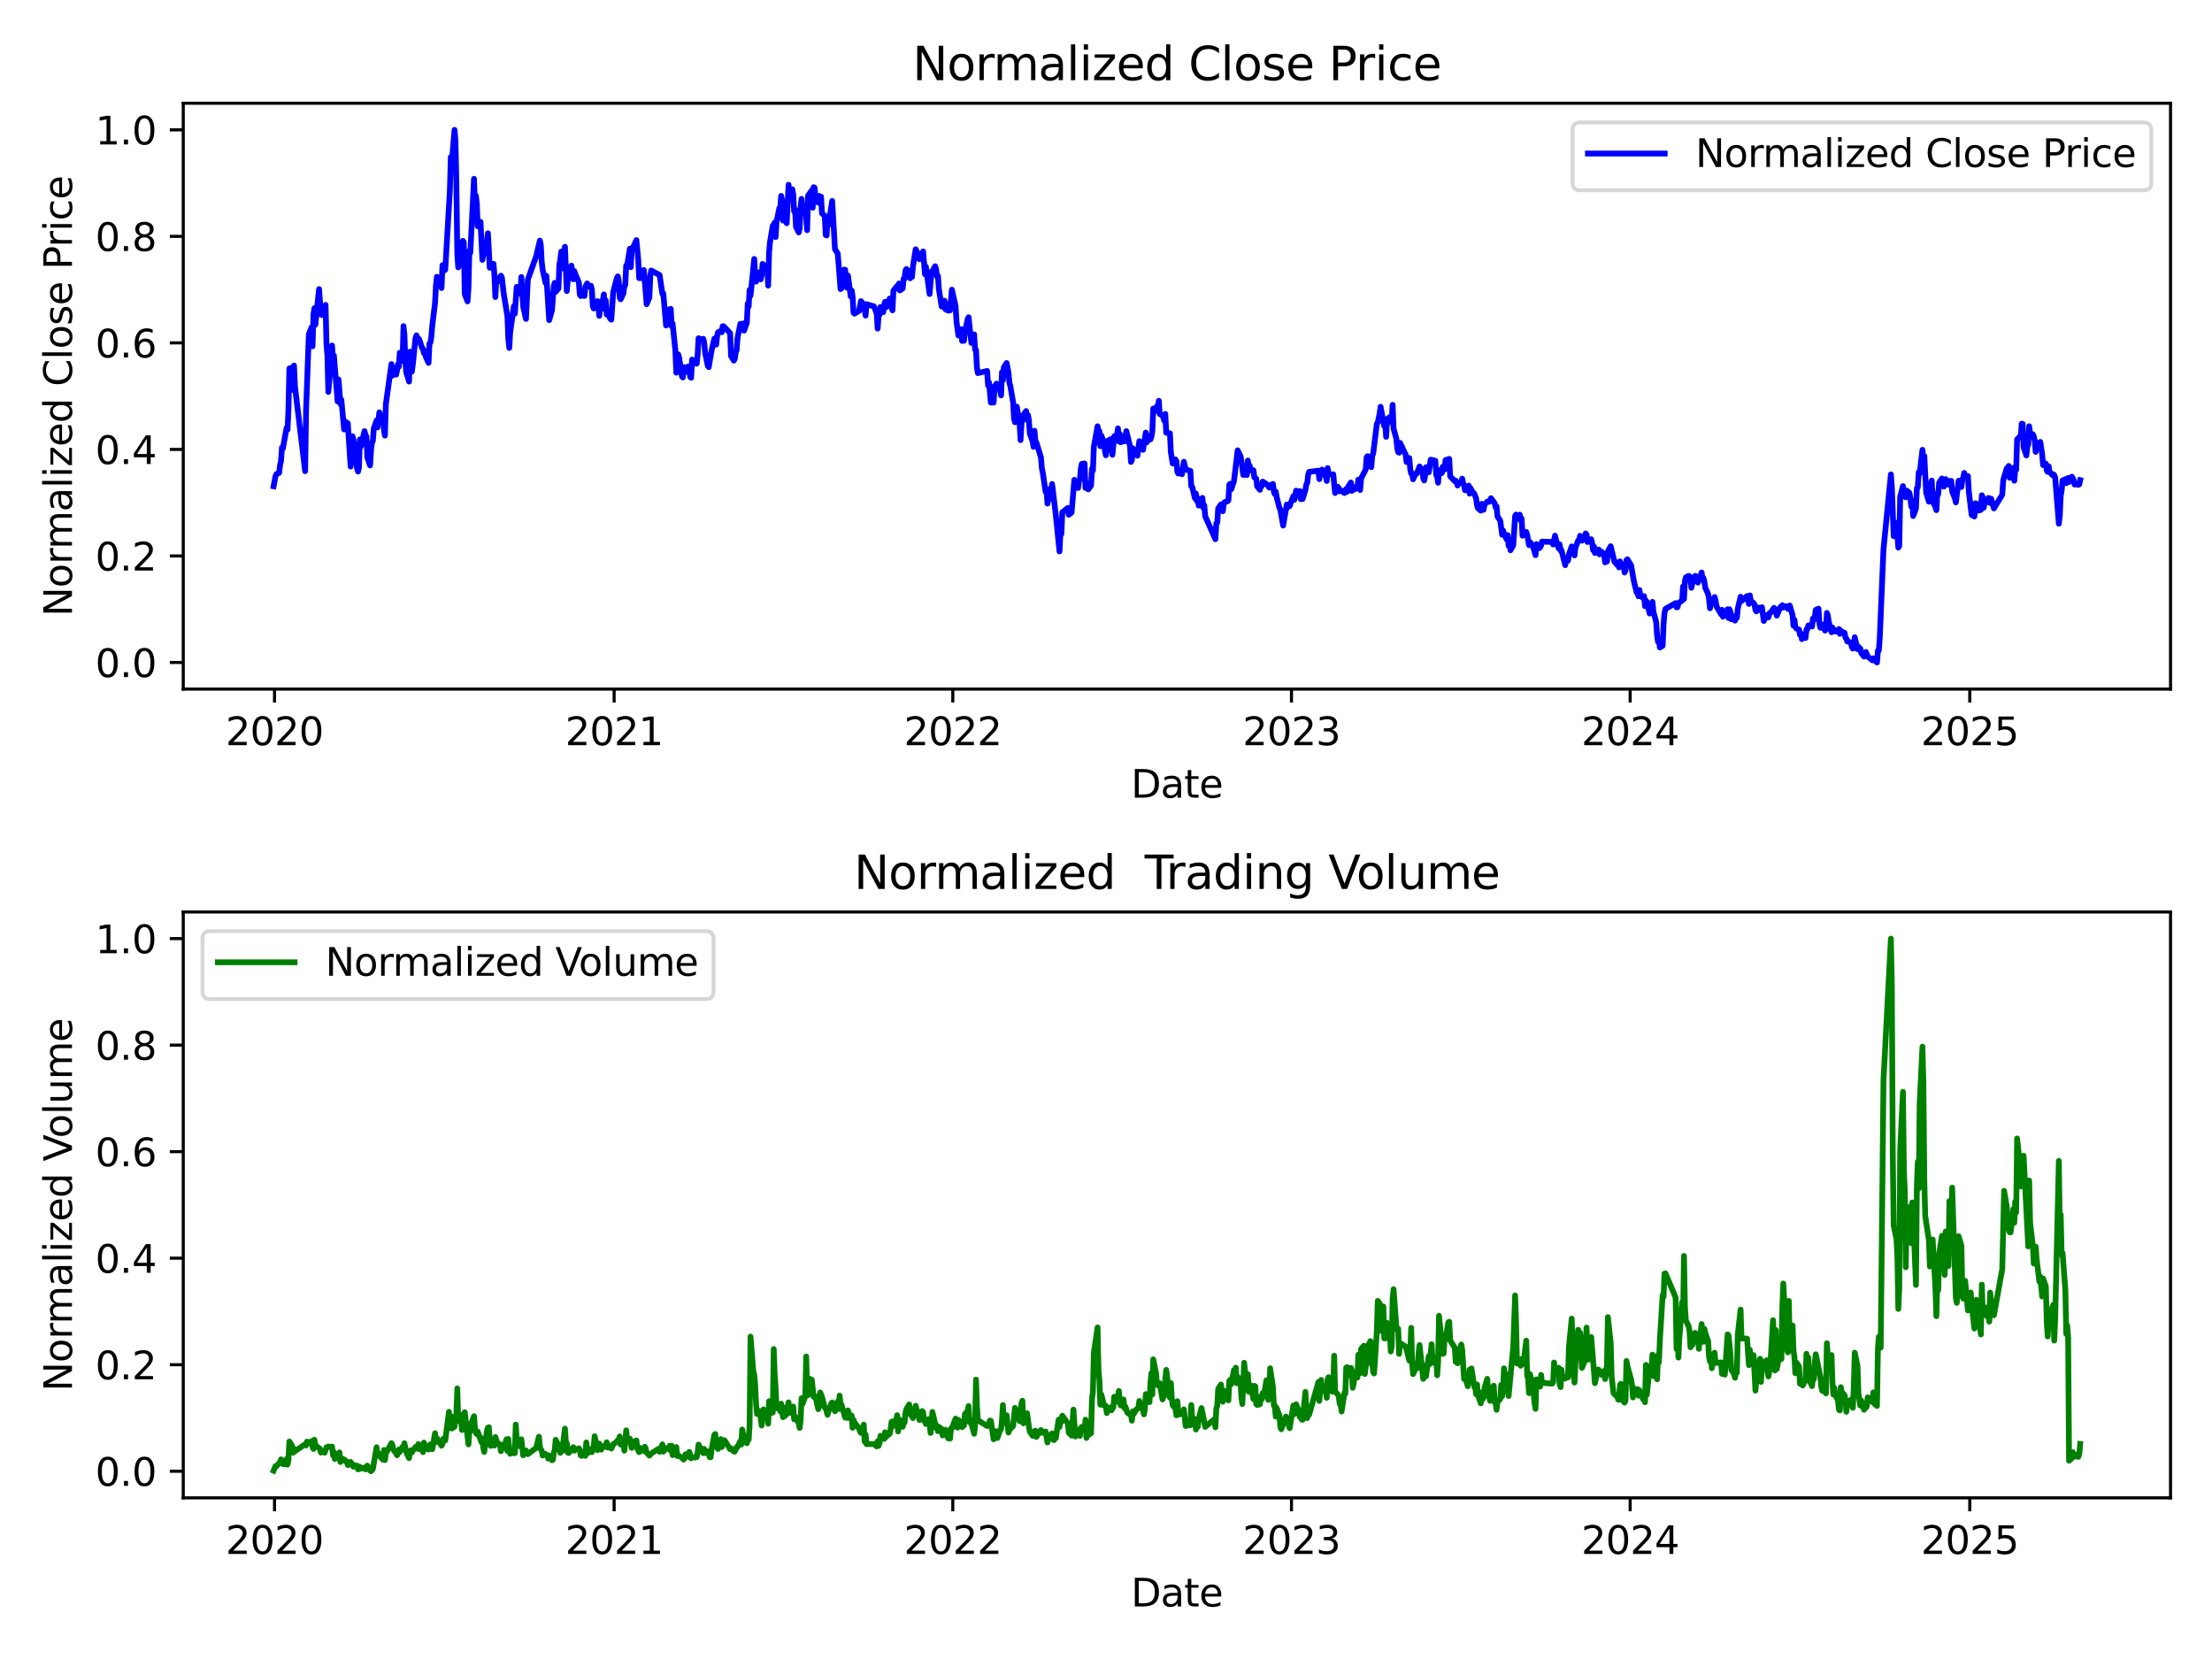 <?xml version="1.0" encoding="utf-8" standalone="no"?>
<!DOCTYPE svg PUBLIC "-//W3C//DTD SVG 1.1//EN"
  "http://www.w3.org/Graphics/SVG/1.1/DTD/svg11.dtd">
<svg xmlns:xlink="http://www.w3.org/1999/xlink" width="576pt" height="432pt" viewBox="0 0 576 432" xmlns="http://www.w3.org/2000/svg" version="1.1">
 <defs>
  <style type="text/css">*{stroke-linejoin: round; stroke-linecap: butt}</style>
 </defs>
 <g id="figure_1">
  <g id="patch_1">
   <path d="M 0 432 
L 576 432 
L 576 0 
L 0 0 
z
" style="fill: #ffffff"/>
  </g>
  <g id="axes_1">
   <g id="patch_2">
    <path d="M 47.72 179.44 
L 565.2 179.44 
L 565.2 26.88 
L 47.72 26.88 
z
" style="fill: #ffffff"/>
   </g>
   <g id="matplotlib.axis_1">
    <g id="xtick_1">
     <g id="line2d_1">
      <defs>
       <path id="m822bdb47b7" d="M 0 0 
L 0 3.5 
" style="stroke: #000000; stroke-width: 0.8"/>
      </defs>
      <g>
       <use xlink:href="#m822bdb47b7" x="71.483" y="179.44" style="stroke: #000000; stroke-width: 0.8"/>
      </g>
     </g>
     <g id="text_1">
      <!-- 2020 -->
      <g transform="translate(58.758 194.038) scale(0.1 -0.1)">
       <defs>
        <path id="DejaVuSans-32" d="M 1228 531 
L 3431 531 
L 3431 0 
L 469 0 
L 469 531 
Q 828 903 1448 1529 
Q 2069 2156 2228 2338 
Q 2531 2678 2651 2914 
Q 2772 3150 2772 3378 
Q 2772 3750 2511 3984 
Q 2250 4219 1831 4219 
Q 1534 4219 1204 4116 
Q 875 4013 500 3803 
L 500 4441 
Q 881 4594 1212 4672 
Q 1544 4750 1819 4750 
Q 2544 4750 2975 4387 
Q 3406 4025 3406 3419 
Q 3406 3131 3298 2873 
Q 3191 2616 2906 2266 
Q 2828 2175 2409 1742 
Q 1991 1309 1228 531 
z
" transform="scale(0.016)"/>
        <path id="DejaVuSans-30" d="M 2034 4250 
Q 1547 4250 1301 3770 
Q 1056 3291 1056 2328 
Q 1056 1369 1301 889 
Q 1547 409 2034 409 
Q 2525 409 2770 889 
Q 3016 1369 3016 2328 
Q 3016 3291 2770 3770 
Q 2525 4250 2034 4250 
z
M 2034 4750 
Q 2819 4750 3233 4129 
Q 3647 3509 3647 2328 
Q 3647 1150 3233 529 
Q 2819 -91 2034 -91 
Q 1250 -91 836 529 
Q 422 1150 422 2328 
Q 422 3509 836 4129 
Q 1250 4750 2034 4750 
z
" transform="scale(0.016)"/>
       </defs>
       <use xlink:href="#DejaVuSans-32"/>
       <use xlink:href="#DejaVuSans-30" transform="translate(63.623 0)"/>
       <use xlink:href="#DejaVuSans-32" transform="translate(127.246 0)"/>
       <use xlink:href="#DejaVuSans-30" transform="translate(190.869 0)"/>
      </g>
     </g>
    </g>
    <g id="xtick_2">
     <g id="line2d_2">
      <g>
       <use xlink:href="#m822bdb47b7" x="159.917" y="179.44" style="stroke: #000000; stroke-width: 0.8"/>
      </g>
     </g>
     <g id="text_2">
      <!-- 2021 -->
      <g transform="translate(147.192 194.038) scale(0.1 -0.1)">
       <defs>
        <path id="DejaVuSans-31" d="M 794 531 
L 1825 531 
L 1825 4091 
L 703 3866 
L 703 4441 
L 1819 4666 
L 2450 4666 
L 2450 531 
L 3481 531 
L 3481 0 
L 794 0 
L 794 531 
z
" transform="scale(0.016)"/>
       </defs>
       <use xlink:href="#DejaVuSans-32"/>
       <use xlink:href="#DejaVuSans-30" transform="translate(63.623 0)"/>
       <use xlink:href="#DejaVuSans-32" transform="translate(127.246 0)"/>
       <use xlink:href="#DejaVuSans-31" transform="translate(190.869 0)"/>
      </g>
     </g>
    </g>
    <g id="xtick_3">
     <g id="line2d_3">
      <g>
       <use xlink:href="#m822bdb47b7" x="248.108" y="179.44" style="stroke: #000000; stroke-width: 0.8"/>
      </g>
     </g>
     <g id="text_3">
      <!-- 2022 -->
      <g transform="translate(235.383 194.038) scale(0.1 -0.1)">
       <use xlink:href="#DejaVuSans-32"/>
       <use xlink:href="#DejaVuSans-30" transform="translate(63.623 0)"/>
       <use xlink:href="#DejaVuSans-32" transform="translate(127.246 0)"/>
       <use xlink:href="#DejaVuSans-32" transform="translate(190.869 0)"/>
      </g>
     </g>
    </g>
    <g id="xtick_4">
     <g id="line2d_4">
      <g>
       <use xlink:href="#m822bdb47b7" x="336.3" y="179.44" style="stroke: #000000; stroke-width: 0.8"/>
      </g>
     </g>
     <g id="text_4">
      <!-- 2023 -->
      <g transform="translate(323.575 194.038) scale(0.1 -0.1)">
       <defs>
        <path id="DejaVuSans-33" d="M 2597 2516 
Q 3050 2419 3304 2112 
Q 3559 1806 3559 1356 
Q 3559 666 3084 287 
Q 2609 -91 1734 -91 
Q 1441 -91 1130 -33 
Q 819 25 488 141 
L 488 750 
Q 750 597 1062 519 
Q 1375 441 1716 441 
Q 2309 441 2620 675 
Q 2931 909 2931 1356 
Q 2931 1769 2642 2001 
Q 2353 2234 1838 2234 
L 1294 2234 
L 1294 2753 
L 1863 2753 
Q 2328 2753 2575 2939 
Q 2822 3125 2822 3475 
Q 2822 3834 2567 4026 
Q 2313 4219 1838 4219 
Q 1578 4219 1281 4162 
Q 984 4106 628 3988 
L 628 4550 
Q 988 4650 1302 4700 
Q 1616 4750 1894 4750 
Q 2613 4750 3031 4423 
Q 3450 4097 3450 3541 
Q 3450 3153 3228 2886 
Q 3006 2619 2597 2516 
z
" transform="scale(0.016)"/>
       </defs>
       <use xlink:href="#DejaVuSans-32"/>
       <use xlink:href="#DejaVuSans-30" transform="translate(63.623 0)"/>
       <use xlink:href="#DejaVuSans-32" transform="translate(127.246 0)"/>
       <use xlink:href="#DejaVuSans-33" transform="translate(190.869 0)"/>
      </g>
     </g>
    </g>
    <g id="xtick_5">
     <g id="line2d_5">
      <g>
       <use xlink:href="#m822bdb47b7" x="424.492" y="179.44" style="stroke: #000000; stroke-width: 0.8"/>
      </g>
     </g>
     <g id="text_5">
      <!-- 2024 -->
      <g transform="translate(411.767 194.038) scale(0.1 -0.1)">
       <defs>
        <path id="DejaVuSans-34" d="M 2419 4116 
L 825 1625 
L 2419 1625 
L 2419 4116 
z
M 2253 4666 
L 3047 4666 
L 3047 1625 
L 3713 1625 
L 3713 1100 
L 3047 1100 
L 3047 0 
L 2419 0 
L 2419 1100 
L 313 1100 
L 313 1709 
L 2253 4666 
z
" transform="scale(0.016)"/>
       </defs>
       <use xlink:href="#DejaVuSans-32"/>
       <use xlink:href="#DejaVuSans-30" transform="translate(63.623 0)"/>
       <use xlink:href="#DejaVuSans-32" transform="translate(127.246 0)"/>
       <use xlink:href="#DejaVuSans-34" transform="translate(190.869 0)"/>
      </g>
     </g>
    </g>
    <g id="xtick_6">
     <g id="line2d_6">
      <g>
       <use xlink:href="#m822bdb47b7" x="512.925" y="179.44" style="stroke: #000000; stroke-width: 0.8"/>
      </g>
     </g>
     <g id="text_6">
      <!-- 2025 -->
      <g transform="translate(500.2 194.038) scale(0.1 -0.1)">
       <defs>
        <path id="DejaVuSans-35" d="M 691 4666 
L 3169 4666 
L 3169 4134 
L 1269 4134 
L 1269 2991 
Q 1406 3038 1543 3061 
Q 1681 3084 1819 3084 
Q 2600 3084 3056 2656 
Q 3513 2228 3513 1497 
Q 3513 744 3044 326 
Q 2575 -91 1722 -91 
Q 1428 -91 1123 -41 
Q 819 9 494 109 
L 494 744 
Q 775 591 1075 516 
Q 1375 441 1709 441 
Q 2250 441 2565 725 
Q 2881 1009 2881 1497 
Q 2881 1984 2565 2268 
Q 2250 2553 1709 2553 
Q 1456 2553 1204 2497 
Q 953 2441 691 2322 
L 691 4666 
z
" transform="scale(0.016)"/>
       </defs>
       <use xlink:href="#DejaVuSans-32"/>
       <use xlink:href="#DejaVuSans-30" transform="translate(63.623 0)"/>
       <use xlink:href="#DejaVuSans-32" transform="translate(127.246 0)"/>
       <use xlink:href="#DejaVuSans-35" transform="translate(190.869 0)"/>
      </g>
     </g>
    </g>
    <g id="text_7">
     <!-- Date -->
     <g transform="translate(294.509 207.717) scale(0.1 -0.1)">
      <defs>
       <path id="DejaVuSans-44" d="M 1259 4147 
L 1259 519 
L 2022 519 
Q 2988 519 3436 956 
Q 3884 1394 3884 2338 
Q 3884 3275 3436 3711 
Q 2988 4147 2022 4147 
L 1259 4147 
z
M 628 4666 
L 1925 4666 
Q 3281 4666 3915 4102 
Q 4550 3538 4550 2338 
Q 4550 1131 3912 565 
Q 3275 0 1925 0 
L 628 0 
L 628 4666 
z
" transform="scale(0.016)"/>
       <path id="DejaVuSans-61" d="M 2194 1759 
Q 1497 1759 1228 1600 
Q 959 1441 959 1056 
Q 959 750 1161 570 
Q 1363 391 1709 391 
Q 2188 391 2477 730 
Q 2766 1069 2766 1631 
L 2766 1759 
L 2194 1759 
z
M 3341 1997 
L 3341 0 
L 2766 0 
L 2766 531 
Q 2569 213 2275 61 
Q 1981 -91 1556 -91 
Q 1019 -91 701 211 
Q 384 513 384 1019 
Q 384 1609 779 1909 
Q 1175 2209 1959 2209 
L 2766 2209 
L 2766 2266 
Q 2766 2663 2505 2880 
Q 2244 3097 1772 3097 
Q 1472 3097 1187 3025 
Q 903 2953 641 2809 
L 641 3341 
Q 956 3463 1253 3523 
Q 1550 3584 1831 3584 
Q 2591 3584 2966 3190 
Q 3341 2797 3341 1997 
z
" transform="scale(0.016)"/>
       <path id="DejaVuSans-74" d="M 1172 4494 
L 1172 3500 
L 2356 3500 
L 2356 3053 
L 1172 3053 
L 1172 1153 
Q 1172 725 1289 603 
Q 1406 481 1766 481 
L 2356 481 
L 2356 0 
L 1766 0 
Q 1100 0 847 248 
Q 594 497 594 1153 
L 594 3053 
L 172 3053 
L 172 3500 
L 594 3500 
L 594 4494 
L 1172 4494 
z
" transform="scale(0.016)"/>
       <path id="DejaVuSans-65" d="M 3597 1894 
L 3597 1613 
L 953 1613 
Q 991 1019 1311 708 
Q 1631 397 2203 397 
Q 2534 397 2845 478 
Q 3156 559 3463 722 
L 3463 178 
Q 3153 47 2828 -22 
Q 2503 -91 2169 -91 
Q 1331 -91 842 396 
Q 353 884 353 1716 
Q 353 2575 817 3079 
Q 1281 3584 2069 3584 
Q 2775 3584 3186 3129 
Q 3597 2675 3597 1894 
z
M 3022 2063 
Q 3016 2534 2758 2815 
Q 2500 3097 2075 3097 
Q 1594 3097 1305 2825 
Q 1016 2553 972 2059 
L 3022 2063 
z
" transform="scale(0.016)"/>
      </defs>
      <use xlink:href="#DejaVuSans-44"/>
      <use xlink:href="#DejaVuSans-61" transform="translate(77.002 0)"/>
      <use xlink:href="#DejaVuSans-74" transform="translate(138.281 0)"/>
      <use xlink:href="#DejaVuSans-65" transform="translate(177.49 0)"/>
     </g>
    </g>
   </g>
   <g id="matplotlib.axis_2">
    <g id="ytick_1">
     <g id="line2d_7">
      <defs>
       <path id="m21b2068e8f" d="M 0 0 
L -3.5 0 
" style="stroke: #000000; stroke-width: 0.8"/>
      </defs>
      <g>
       <use xlink:href="#m21b2068e8f" x="47.72" y="172.505" style="stroke: #000000; stroke-width: 0.8"/>
      </g>
     </g>
     <g id="text_8">
      <!-- 0.0 -->
      <g transform="translate(24.817 176.305) scale(0.1 -0.1)">
       <defs>
        <path id="DejaVuSans-2e" d="M 684 794 
L 1344 794 
L 1344 0 
L 684 0 
L 684 794 
z
" transform="scale(0.016)"/>
       </defs>
       <use xlink:href="#DejaVuSans-30"/>
       <use xlink:href="#DejaVuSans-2e" transform="translate(63.623 0)"/>
       <use xlink:href="#DejaVuSans-30" transform="translate(95.41 0)"/>
      </g>
     </g>
    </g>
    <g id="ytick_2">
     <g id="line2d_8">
      <g>
       <use xlink:href="#m21b2068e8f" x="47.72" y="144.767" style="stroke: #000000; stroke-width: 0.8"/>
      </g>
     </g>
     <g id="text_9">
      <!-- 0.2 -->
      <g transform="translate(24.817 148.566) scale(0.1 -0.1)">
       <use xlink:href="#DejaVuSans-30"/>
       <use xlink:href="#DejaVuSans-2e" transform="translate(63.623 0)"/>
       <use xlink:href="#DejaVuSans-32" transform="translate(95.41 0)"/>
      </g>
     </g>
    </g>
    <g id="ytick_3">
     <g id="line2d_9">
      <g>
       <use xlink:href="#m21b2068e8f" x="47.72" y="117.029" style="stroke: #000000; stroke-width: 0.8"/>
      </g>
     </g>
     <g id="text_10">
      <!-- 0.4 -->
      <g transform="translate(24.817 120.828) scale(0.1 -0.1)">
       <use xlink:href="#DejaVuSans-30"/>
       <use xlink:href="#DejaVuSans-2e" transform="translate(63.623 0)"/>
       <use xlink:href="#DejaVuSans-34" transform="translate(95.41 0)"/>
      </g>
     </g>
    </g>
    <g id="ytick_4">
     <g id="line2d_10">
      <g>
       <use xlink:href="#m21b2068e8f" x="47.72" y="89.291" style="stroke: #000000; stroke-width: 0.8"/>
      </g>
     </g>
     <g id="text_11">
      <!-- 0.6 -->
      <g transform="translate(24.817 93.09) scale(0.1 -0.1)">
       <defs>
        <path id="DejaVuSans-36" d="M 2113 2584 
Q 1688 2584 1439 2293 
Q 1191 2003 1191 1497 
Q 1191 994 1439 701 
Q 1688 409 2113 409 
Q 2538 409 2786 701 
Q 3034 994 3034 1497 
Q 3034 2003 2786 2293 
Q 2538 2584 2113 2584 
z
M 3366 4563 
L 3366 3988 
Q 3128 4100 2886 4159 
Q 2644 4219 2406 4219 
Q 1781 4219 1451 3797 
Q 1122 3375 1075 2522 
Q 1259 2794 1537 2939 
Q 1816 3084 2150 3084 
Q 2853 3084 3261 2657 
Q 3669 2231 3669 1497 
Q 3669 778 3244 343 
Q 2819 -91 2113 -91 
Q 1303 -91 875 529 
Q 447 1150 447 2328 
Q 447 3434 972 4092 
Q 1497 4750 2381 4750 
Q 2619 4750 2861 4703 
Q 3103 4656 3366 4563 
z
" transform="scale(0.016)"/>
       </defs>
       <use xlink:href="#DejaVuSans-30"/>
       <use xlink:href="#DejaVuSans-2e" transform="translate(63.623 0)"/>
       <use xlink:href="#DejaVuSans-36" transform="translate(95.41 0)"/>
      </g>
     </g>
    </g>
    <g id="ytick_5">
     <g id="line2d_11">
      <g>
       <use xlink:href="#m21b2068e8f" x="47.72" y="61.553" style="stroke: #000000; stroke-width: 0.8"/>
      </g>
     </g>
     <g id="text_12">
      <!-- 0.8 -->
      <g transform="translate(24.817 65.352) scale(0.1 -0.1)">
       <defs>
        <path id="DejaVuSans-38" d="M 2034 2216 
Q 1584 2216 1326 1975 
Q 1069 1734 1069 1313 
Q 1069 891 1326 650 
Q 1584 409 2034 409 
Q 2484 409 2743 651 
Q 3003 894 3003 1313 
Q 3003 1734 2745 1975 
Q 2488 2216 2034 2216 
z
M 1403 2484 
Q 997 2584 770 2862 
Q 544 3141 544 3541 
Q 544 4100 942 4425 
Q 1341 4750 2034 4750 
Q 2731 4750 3128 4425 
Q 3525 4100 3525 3541 
Q 3525 3141 3298 2862 
Q 3072 2584 2669 2484 
Q 3125 2378 3379 2068 
Q 3634 1759 3634 1313 
Q 3634 634 3220 271 
Q 2806 -91 2034 -91 
Q 1263 -91 848 271 
Q 434 634 434 1313 
Q 434 1759 690 2068 
Q 947 2378 1403 2484 
z
M 1172 3481 
Q 1172 3119 1398 2916 
Q 1625 2713 2034 2713 
Q 2441 2713 2670 2916 
Q 2900 3119 2900 3481 
Q 2900 3844 2670 4047 
Q 2441 4250 2034 4250 
Q 1625 4250 1398 4047 
Q 1172 3844 1172 3481 
z
" transform="scale(0.016)"/>
       </defs>
       <use xlink:href="#DejaVuSans-30"/>
       <use xlink:href="#DejaVuSans-2e" transform="translate(63.623 0)"/>
       <use xlink:href="#DejaVuSans-38" transform="translate(95.41 0)"/>
      </g>
     </g>
    </g>
    <g id="ytick_6">
     <g id="line2d_12">
      <g>
       <use xlink:href="#m21b2068e8f" x="47.72" y="33.815" style="stroke: #000000; stroke-width: 0.8"/>
      </g>
     </g>
     <g id="text_13">
      <!-- 1.0 -->
      <g transform="translate(24.817 37.614) scale(0.1 -0.1)">
       <use xlink:href="#DejaVuSans-31"/>
       <use xlink:href="#DejaVuSans-2e" transform="translate(63.623 0)"/>
       <use xlink:href="#DejaVuSans-30" transform="translate(95.41 0)"/>
      </g>
     </g>
    </g>
    <g id="text_14">
     <!-- Normalized Close Price -->
     <g transform="translate(18.737 160.512) rotate(-90) scale(0.1 -0.1)">
      <defs>
       <path id="DejaVuSans-4e" d="M 628 4666 
L 1478 4666 
L 3547 763 
L 3547 4666 
L 4159 4666 
L 4159 0 
L 3309 0 
L 1241 3903 
L 1241 0 
L 628 0 
L 628 4666 
z
" transform="scale(0.016)"/>
       <path id="DejaVuSans-6f" d="M 1959 3097 
Q 1497 3097 1228 2736 
Q 959 2375 959 1747 
Q 959 1119 1226 758 
Q 1494 397 1959 397 
Q 2419 397 2687 759 
Q 2956 1122 2956 1747 
Q 2956 2369 2687 2733 
Q 2419 3097 1959 3097 
z
M 1959 3584 
Q 2709 3584 3137 3096 
Q 3566 2609 3566 1747 
Q 3566 888 3137 398 
Q 2709 -91 1959 -91 
Q 1206 -91 779 398 
Q 353 888 353 1747 
Q 353 2609 779 3096 
Q 1206 3584 1959 3584 
z
" transform="scale(0.016)"/>
       <path id="DejaVuSans-72" d="M 2631 2963 
Q 2534 3019 2420 3045 
Q 2306 3072 2169 3072 
Q 1681 3072 1420 2755 
Q 1159 2438 1159 1844 
L 1159 0 
L 581 0 
L 581 3500 
L 1159 3500 
L 1159 2956 
Q 1341 3275 1631 3429 
Q 1922 3584 2338 3584 
Q 2397 3584 2469 3576 
Q 2541 3569 2628 3553 
L 2631 2963 
z
" transform="scale(0.016)"/>
       <path id="DejaVuSans-6d" d="M 3328 2828 
Q 3544 3216 3844 3400 
Q 4144 3584 4550 3584 
Q 5097 3584 5394 3201 
Q 5691 2819 5691 2113 
L 5691 0 
L 5113 0 
L 5113 2094 
Q 5113 2597 4934 2840 
Q 4756 3084 4391 3084 
Q 3944 3084 3684 2787 
Q 3425 2491 3425 1978 
L 3425 0 
L 2847 0 
L 2847 2094 
Q 2847 2600 2669 2842 
Q 2491 3084 2119 3084 
Q 1678 3084 1418 2786 
Q 1159 2488 1159 1978 
L 1159 0 
L 581 0 
L 581 3500 
L 1159 3500 
L 1159 2956 
Q 1356 3278 1631 3431 
Q 1906 3584 2284 3584 
Q 2666 3584 2933 3390 
Q 3200 3197 3328 2828 
z
" transform="scale(0.016)"/>
       <path id="DejaVuSans-6c" d="M 603 4863 
L 1178 4863 
L 1178 0 
L 603 0 
L 603 4863 
z
" transform="scale(0.016)"/>
       <path id="DejaVuSans-69" d="M 603 3500 
L 1178 3500 
L 1178 0 
L 603 0 
L 603 3500 
z
M 603 4863 
L 1178 4863 
L 1178 4134 
L 603 4134 
L 603 4863 
z
" transform="scale(0.016)"/>
       <path id="DejaVuSans-7a" d="M 353 3500 
L 3084 3500 
L 3084 2975 
L 922 459 
L 3084 459 
L 3084 0 
L 275 0 
L 275 525 
L 2438 3041 
L 353 3041 
L 353 3500 
z
" transform="scale(0.016)"/>
       <path id="DejaVuSans-64" d="M 2906 2969 
L 2906 4863 
L 3481 4863 
L 3481 0 
L 2906 0 
L 2906 525 
Q 2725 213 2448 61 
Q 2172 -91 1784 -91 
Q 1150 -91 751 415 
Q 353 922 353 1747 
Q 353 2572 751 3078 
Q 1150 3584 1784 3584 
Q 2172 3584 2448 3432 
Q 2725 3281 2906 2969 
z
M 947 1747 
Q 947 1113 1208 752 
Q 1469 391 1925 391 
Q 2381 391 2643 752 
Q 2906 1113 2906 1747 
Q 2906 2381 2643 2742 
Q 2381 3103 1925 3103 
Q 1469 3103 1208 2742 
Q 947 2381 947 1747 
z
" transform="scale(0.016)"/>
       <path id="DejaVuSans-20" transform="scale(0.016)"/>
       <path id="DejaVuSans-43" d="M 4122 4306 
L 4122 3641 
Q 3803 3938 3442 4084 
Q 3081 4231 2675 4231 
Q 1875 4231 1450 3742 
Q 1025 3253 1025 2328 
Q 1025 1406 1450 917 
Q 1875 428 2675 428 
Q 3081 428 3442 575 
Q 3803 722 4122 1019 
L 4122 359 
Q 3791 134 3420 21 
Q 3050 -91 2638 -91 
Q 1578 -91 968 557 
Q 359 1206 359 2328 
Q 359 3453 968 4101 
Q 1578 4750 2638 4750 
Q 3056 4750 3426 4639 
Q 3797 4528 4122 4306 
z
" transform="scale(0.016)"/>
       <path id="DejaVuSans-73" d="M 2834 3397 
L 2834 2853 
Q 2591 2978 2328 3040 
Q 2066 3103 1784 3103 
Q 1356 3103 1142 2972 
Q 928 2841 928 2578 
Q 928 2378 1081 2264 
Q 1234 2150 1697 2047 
L 1894 2003 
Q 2506 1872 2764 1633 
Q 3022 1394 3022 966 
Q 3022 478 2636 193 
Q 2250 -91 1575 -91 
Q 1294 -91 989 -36 
Q 684 19 347 128 
L 347 722 
Q 666 556 975 473 
Q 1284 391 1588 391 
Q 1994 391 2212 530 
Q 2431 669 2431 922 
Q 2431 1156 2273 1281 
Q 2116 1406 1581 1522 
L 1381 1569 
Q 847 1681 609 1914 
Q 372 2147 372 2553 
Q 372 3047 722 3315 
Q 1072 3584 1716 3584 
Q 2034 3584 2315 3537 
Q 2597 3491 2834 3397 
z
" transform="scale(0.016)"/>
       <path id="DejaVuSans-50" d="M 1259 4147 
L 1259 2394 
L 2053 2394 
Q 2494 2394 2734 2622 
Q 2975 2850 2975 3272 
Q 2975 3691 2734 3919 
Q 2494 4147 2053 4147 
L 1259 4147 
z
M 628 4666 
L 2053 4666 
Q 2838 4666 3239 4311 
Q 3641 3956 3641 3272 
Q 3641 2581 3239 2228 
Q 2838 1875 2053 1875 
L 1259 1875 
L 1259 0 
L 628 0 
L 628 4666 
z
" transform="scale(0.016)"/>
       <path id="DejaVuSans-63" d="M 3122 3366 
L 3122 2828 
Q 2878 2963 2633 3030 
Q 2388 3097 2138 3097 
Q 1578 3097 1268 2742 
Q 959 2388 959 1747 
Q 959 1106 1268 751 
Q 1578 397 2138 397 
Q 2388 397 2633 464 
Q 2878 531 3122 666 
L 3122 134 
Q 2881 22 2623 -34 
Q 2366 -91 2075 -91 
Q 1284 -91 818 406 
Q 353 903 353 1747 
Q 353 2603 823 3093 
Q 1294 3584 2113 3584 
Q 2378 3584 2631 3529 
Q 2884 3475 3122 3366 
z
" transform="scale(0.016)"/>
      </defs>
      <use xlink:href="#DejaVuSans-4e"/>
      <use xlink:href="#DejaVuSans-6f" transform="translate(74.805 0)"/>
      <use xlink:href="#DejaVuSans-72" transform="translate(135.986 0)"/>
      <use xlink:href="#DejaVuSans-6d" transform="translate(175.35 0)"/>
      <use xlink:href="#DejaVuSans-61" transform="translate(272.762 0)"/>
      <use xlink:href="#DejaVuSans-6c" transform="translate(334.041 0)"/>
      <use xlink:href="#DejaVuSans-69" transform="translate(361.824 0)"/>
      <use xlink:href="#DejaVuSans-7a" transform="translate(389.607 0)"/>
      <use xlink:href="#DejaVuSans-65" transform="translate(442.098 0)"/>
      <use xlink:href="#DejaVuSans-64" transform="translate(503.621 0)"/>
      <use xlink:href="#DejaVuSans-20" transform="translate(567.098 0)"/>
      <use xlink:href="#DejaVuSans-43" transform="translate(598.885 0)"/>
      <use xlink:href="#DejaVuSans-6c" transform="translate(668.709 0)"/>
      <use xlink:href="#DejaVuSans-6f" transform="translate(696.492 0)"/>
      <use xlink:href="#DejaVuSans-73" transform="translate(757.674 0)"/>
      <use xlink:href="#DejaVuSans-65" transform="translate(809.773 0)"/>
      <use xlink:href="#DejaVuSans-20" transform="translate(871.297 0)"/>
      <use xlink:href="#DejaVuSans-50" transform="translate(903.084 0)"/>
      <use xlink:href="#DejaVuSans-72" transform="translate(961.637 0)"/>
      <use xlink:href="#DejaVuSans-69" transform="translate(1002.75 0)"/>
      <use xlink:href="#DejaVuSans-63" transform="translate(1030.533 0)"/>
      <use xlink:href="#DejaVuSans-65" transform="translate(1085.514 0)"/>
     </g>
    </g>
   </g>
   <g id="line2d_13">
    <path d="M 71.242 126.621 
L 71.725 124.086 
L 71.967 123.474 
L 72.692 123.114 
L 72.933 121.083 
L 73.175 120.044 
L 73.416 116.554 
L 73.658 116.795 
L 74.625 111.413 
L 74.866 111.868 
L 75.108 106.786 
L 75.349 95.942 
L 76.074 95.704 
L 76.316 101.553 
L 76.557 95.188 
L 76.799 100.642 
L 79.457 122.693 
L 79.699 106.924 
L 80.423 87.06 
L 81.148 85.197 
L 81.39 90.169 
L 81.632 81.797 
L 81.873 80.254 
L 82.115 84.558 
L 83.081 75.283 
L 83.564 81.844 
L 83.806 82.034 
L 84.531 81.41 
L 84.773 79.397 
L 85.014 89.569 
L 85.256 92.564 
L 85.497 102.061 
L 86.222 94.148 
L 86.464 89.982 
L 86.706 93.749 
L 86.947 92.583 
L 87.914 104.529 
L 88.155 98.813 
L 88.639 105.145 
L 88.88 104.089 
L 89.605 111.828 
L 89.847 109.711 
L 90.088 111.835 
L 90.33 110.042 
L 90.572 110.248 
L 91.296 121.494 
L 91.538 118.8 
L 91.78 113.596 
L 92.021 114.365 
L 92.263 115.757 
L 92.988 122.015 
L 93.229 122.796 
L 93.471 121.745 
L 93.713 114.431 
L 93.954 116.269 
L 94.921 112.269 
L 95.162 113.233 
L 95.404 113.602 
L 95.646 119.108 
L 96.37 121.202 
L 96.612 117.209 
L 96.854 115.283 
L 97.095 114.803 
L 97.337 111.572 
L 98.062 109.478 
L 98.303 111.294 
L 98.787 107.375 
L 99.028 108.091 
L 99.753 108.869 
L 99.995 112.03 
L 100.236 113.419 
L 100.478 105.237 
L 101.928 94.805 
L 102.169 97.814 
L 102.411 95.738 
L 103.136 97.562 
L 103.377 96.594 
L 103.619 94.866 
L 103.861 95.491 
L 104.102 91.852 
L 104.827 93.932 
L 105.069 84.918 
L 105.31 87.158 
L 105.552 94.236 
L 105.794 96.971 
L 106.519 99.358 
L 106.76 91.572 
L 107.243 96.77 
L 107.485 94.985 
L 108.21 87.962 
L 108.451 87.332 
L 108.693 88.793 
L 108.935 88.083 
L 109.176 88.403 
L 109.901 90.622 
L 110.143 90.82 
L 110.384 91.916 
L 110.626 91.452 
L 110.868 92.905 
L 111.593 94.496 
L 111.834 89.453 
L 112.076 89.199 
L 112.317 87.753 
L 112.559 84.825 
L 113.284 78.904 
L 113.526 74.279 
L 113.767 72.082 
L 114.975 74.992 
L 115.217 69.047 
L 115.458 70.077 
L 115.7 70.44 
L 115.942 70.243 
L 117.15 49.506 
L 117.391 40.901 
L 117.633 42.446 
L 118.358 33.815 
L 118.6 36.437 
L 118.841 47.947 
L 119.083 66.231 
L 119.324 69.624 
L 120.049 67.615 
L 120.291 63.612 
L 120.533 62.705 
L 120.774 63.102 
L 121.016 76.577 
L 121.741 78.478 
L 121.982 75.134 
L 122.224 65.315 
L 122.466 65.846 
L 123.432 46.562 
L 123.674 53.857 
L 123.915 50.957 
L 124.157 52.853 
L 124.398 58.904 
L 125.123 57.773 
L 125.607 67.665 
L 125.848 66.433 
L 126.09 64.4 
L 126.815 62.811 
L 127.056 60.741 
L 127.54 69.73 
L 127.781 69.07 
L 128.506 68.69 
L 128.748 71.642 
L 128.989 77.348 
L 129.231 72.946 
L 129.473 73.45 
L 130.439 71.777 
L 130.681 72.253 
L 131.164 76.452 
L 132.13 82.323 
L 132.372 88.304 
L 132.614 90.604 
L 132.855 86.449 
L 133.822 79.753 
L 134.063 81.673 
L 134.547 74.702 
L 135.271 75.492 
L 135.513 76.477 
L 135.755 72.131 
L 136.238 79.828 
L 136.963 83.051 
L 137.446 72.786 
L 139.621 66.724 
L 140.587 62.657 
L 140.829 63.805 
L 141.07 68.289 
L 141.312 70.25 
L 142.037 73.641 
L 142.278 71.838 
L 143.003 83.362 
L 143.728 80.845 
L 144.211 74.423 
L 144.453 73.653 
L 144.695 75.986 
L 145.42 75.086 
L 145.661 68.903 
L 145.903 67.632 
L 146.144 65.513 
L 146.386 69.872 
L 147.111 64.258 
L 147.594 75.78 
L 148.077 70.461 
L 148.802 69.168 
L 149.285 72.731 
L 149.527 70.586 
L 149.769 71.254 
L 150.735 73.564 
L 150.977 76.699 
L 151.218 77.091 
L 151.46 76.775 
L 152.185 77.069 
L 152.427 74.658 
L 152.91 73.811 
L 153.151 74.577 
L 153.876 74.407 
L 154.118 75.366 
L 154.359 79.697 
L 154.601 80.322 
L 154.843 79.964 
L 155.568 78.409 
L 155.809 79.936 
L 156.051 82.256 
L 156.292 79.913 
L 156.534 80.202 
L 157.259 76.659 
L 157.501 80.522 
L 157.742 78.211 
L 157.984 81.886 
L 158.225 81.657 
L 158.95 83.043 
L 159.192 83.241 
L 159.675 76.099 
L 160.642 72.36 
L 160.883 71.969 
L 161.125 73.272 
L 161.367 77.525 
L 161.608 77.936 
L 162.333 76.404 
L 162.575 74.532 
L 162.816 74.251 
L 163.058 69.127 
L 163.299 69.087 
L 164.024 64.759 
L 164.266 69.557 
L 164.508 64.733 
L 164.749 64.626 
L 165.716 62.529 
L 166.199 67.7 
L 166.441 72.428 
L 166.682 72.38 
L 167.407 72.442 
L 167.649 70.311 
L 168.132 75.961 
L 168.374 79.214 
L 169.098 77.455 
L 169.34 71.645 
L 169.582 70.444 
L 171.756 71.615 
L 172.481 76.499 
L 172.723 76.42 
L 173.448 84.768 
L 174.172 80.584 
L 174.414 81.368 
L 174.656 80.422 
L 174.897 84.952 
L 175.139 84.222 
L 175.864 91.212 
L 176.105 97.037 
L 176.347 96.703 
L 176.589 92.261 
L 176.83 93.029 
L 177.555 97.905 
L 177.797 98.293 
L 178.038 96.215 
L 178.28 95.602 
L 178.522 96.89 
L 179.246 95.415 
L 179.488 96.224 
L 179.73 98.155 
L 179.971 98.378 
L 180.213 93.628 
L 181.179 94.698 
L 181.421 94.699 
L 181.663 92.331 
L 181.904 88.068 
L 182.871 88.492 
L 183.112 88.214 
L 183.354 89.104 
L 183.596 91.729 
L 184.321 95.32 
L 184.562 95.59 
L 185.045 92.664 
L 185.287 91.31 
L 186.012 88.185 
L 186.253 89.279 
L 186.495 89.746 
L 186.737 87.392 
L 186.978 86.537 
L 187.703 86.141 
L 187.945 86.526 
L 188.186 84.942 
L 188.428 84.966 
L 188.67 85.199 
L 190.119 86.755 
L 190.361 92.698 
L 191.086 93.907 
L 191.328 93.442 
L 191.569 91.797 
L 191.811 91.209 
L 192.052 87.988 
L 192.777 84.34 
L 193.019 85.276 
L 193.502 84.228 
L 193.744 86.102 
L 194.469 84.089 
L 194.71 79.044 
L 194.952 79.825 
L 195.193 75.49 
L 195.435 76.998 
L 196.402 67.421 
L 196.643 71.752 
L 196.885 73.335 
L 197.126 71.151 
L 197.851 70.888 
L 198.093 72.75 
L 198.335 71.691 
L 198.576 68.724 
L 198.818 70.539 
L 199.784 69.007 
L 200.026 74.371 
L 200.268 65.754 
L 200.509 63.03 
L 201.234 58.733 
L 201.476 59.346 
L 201.717 57.94 
L 201.959 61.73 
L 202.2 57.869 
L 202.925 54.253 
L 203.167 54.369 
L 203.409 51.009 
L 203.65 52.091 
L 203.892 57.443 
L 204.617 52.593 
L 204.858 58.134 
L 205.342 48.11 
L 205.583 51.588 
L 206.308 49.287 
L 206.55 50.654 
L 206.791 55.058 
L 207.033 54.546 
L 207.275 59.106 
L 207.999 60.526 
L 208.241 59.44 
L 208.483 53.911 
L 208.724 51.791 
L 208.966 54.187 
L 209.691 55.024 
L 209.932 56.527 
L 210.174 59.945 
L 210.416 50.976 
L 211.382 49.562 
L 211.624 54.097 
L 211.865 48.737 
L 212.107 48.876 
L 212.349 51.208 
L 213.073 52.78 
L 213.315 51.012 
L 213.557 52.221 
L 213.798 51.23 
L 214.04 55.564 
L 214.765 56.188 
L 215.006 61.16 
L 215.248 61.322 
L 215.49 56.422 
L 215.731 58.609 
L 216.698 52.318 
L 217.423 64.88 
L 218.147 66.019 
L 218.631 72.033 
L 218.872 75.27 
L 219.114 75.089 
L 219.839 70.19 
L 220.08 70.245 
L 220.322 73.568 
L 220.564 74.922 
L 220.805 71.757 
L 221.53 77.204 
L 221.772 75.631 
L 222.013 77.193 
L 222.255 81.446 
L 222.497 81.671 
L 223.705 80.952 
L 224.188 78.417 
L 224.913 79.228 
L 225.396 82.174 
L 225.638 79.224 
L 227.571 79.771 
L 228.296 81.66 
L 228.537 85.565 
L 228.779 82.304 
L 229.02 81.981 
L 229.262 79.939 
L 229.987 81.3 
L 230.229 79.472 
L 230.47 78.598 
L 230.712 80.036 
L 230.953 79.298 
L 231.678 77.734 
L 231.92 78.271 
L 232.161 80.111 
L 232.403 80.811 
L 232.645 75.692 
L 233.611 74.478 
L 233.853 75.261 
L 234.094 73.822 
L 234.336 75.622 
L 235.061 75.1 
L 235.303 72.567 
L 235.544 72.574 
L 235.786 70.428 
L 236.027 70.041 
L 236.752 71.013 
L 236.994 72.469 
L 237.236 70.555 
L 237.477 72.122 
L 237.719 69.447 
L 238.444 64.921 
L 239.169 66.453 
L 239.41 67.499 
L 240.377 65.471 
L 240.86 71.411 
L 241.101 69.44 
L 242.068 76.56 
L 242.551 70.766 
L 242.793 70.614 
L 243.518 69.327 
L 243.759 70.129 
L 244.001 72.002 
L 244.243 71.87 
L 244.484 75.324 
L 245.209 79.836 
L 245.451 78.462 
L 245.934 78.292 
L 246.176 80.508 
L 246.9 80.905 
L 247.142 79.108 
L 247.384 80.832 
L 247.867 75.436 
L 248.833 79.703 
L 249.075 83.773 
L 249.558 87.352 
L 250.283 85.709 
L 250.525 88.777 
L 250.766 85.956 
L 251.008 88.745 
L 251.25 86.478 
L 251.974 83.132 
L 252.216 82.612 
L 252.941 89.29 
L 253.666 87.062 
L 253.907 91.014 
L 254.149 91.096 
L 254.391 95.699 
L 254.632 97.156 
L 257.048 96.59 
L 257.29 100.391 
L 257.532 99.589 
L 258.015 104.821 
L 258.74 104.84 
L 258.981 100.511 
L 259.223 101.225 
L 259.465 99.907 
L 260.431 101.734 
L 260.673 102.971 
L 260.914 96.917 
L 261.156 98.985 
L 261.398 95.657 
L 262.123 94.537 
L 262.606 97.019 
L 262.847 99.649 
L 263.089 100.515 
L 263.814 104.771 
L 264.055 109.001 
L 264.297 109.955 
L 264.539 106.907 
L 264.78 105.898 
L 265.505 110.388 
L 265.747 114.611 
L 265.988 110.491 
L 266.23 108.276 
L 266.472 108.069 
L 267.197 107.039 
L 267.438 109.355 
L 267.68 108.099 
L 267.921 109.322 
L 268.163 112.884 
L 268.888 114.958 
L 269.13 116.346 
L 269.371 112.157 
L 269.613 114.915 
L 269.854 115.156 
L 271.063 119.102 
L 271.304 121.984 
L 271.546 123.119 
L 272.271 128.065 
L 272.512 127.335 
L 272.754 131.141 
L 272.995 129.761 
L 273.237 130.045 
L 273.962 126.028 
L 274.928 134.067 
L 275.895 143.579 
L 276.137 138.648 
L 276.378 139.082 
L 276.62 133.414 
L 278.07 132.26 
L 278.311 134.046 
L 279.036 133.469 
L 279.761 124.942 
L 280.002 125.232 
L 280.727 127.069 
L 280.969 125.288 
L 281.211 124.821 
L 281.452 121.949 
L 281.694 120.787 
L 282.419 120.688 
L 282.66 127.051 
L 282.902 125.782 
L 283.144 126.073 
L 283.385 127.43 
L 284.11 126.423 
L 284.352 122.08 
L 284.593 122.561 
L 284.835 116.356 
L 285.801 110.997 
L 286.043 112.301 
L 286.285 112.266 
L 286.526 116.187 
L 286.768 113.4 
L 287.493 115.26 
L 287.734 117.553 
L 287.976 118.56 
L 288.459 114.783 
L 289.184 114.366 
L 289.426 115.949 
L 289.667 118.434 
L 290.151 113.576 
L 290.875 113.329 
L 291.117 111.545 
L 291.359 114.964 
L 291.6 113.037 
L 291.842 115.176 
L 292.567 114.397 
L 292.808 114.932 
L 293.292 112.266 
L 294.258 116.188 
L 294.5 120.291 
L 294.741 119.835 
L 294.983 116.747 
L 295.225 117.332 
L 295.949 117.709 
L 296.191 118.67 
L 296.674 114.87 
L 296.916 115.698 
L 297.641 117.139 
L 298.366 112.636 
L 298.607 115.192 
L 299.332 113.743 
L 299.574 114.42 
L 299.815 113.721 
L 300.057 112.362 
L 300.299 106.397 
L 301.024 107.007 
L 301.265 105.755 
L 301.507 106.547 
L 301.748 104.364 
L 301.99 107.829 
L 302.715 108.142 
L 303.198 109.613 
L 303.44 107.772 
L 303.681 112.68 
L 304.648 112.828 
L 304.889 117.754 
L 305.373 120.709 
L 306.098 119.643 
L 306.339 120.157 
L 306.581 122.808 
L 306.822 123.322 
L 307.064 122.749 
L 307.789 123.485 
L 308.272 120.247 
L 308.755 122.278 
L 309.964 122.597 
L 310.205 126.61 
L 310.447 126.811 
L 311.172 129.763 
L 311.413 128.529 
L 311.655 130.427 
L 311.896 129.722 
L 312.138 131.641 
L 312.863 131.527 
L 313.105 129.648 
L 313.346 132.252 
L 313.588 131.573 
L 313.829 134.413 
L 316.487 140.408 
L 316.729 136.273 
L 316.971 136.066 
L 317.212 132.415 
L 317.937 131.348 
L 318.179 131.762 
L 318.42 133.112 
L 318.662 131.255 
L 318.903 130.736 
L 319.628 130.542 
L 319.87 130.306 
L 320.112 126.203 
L 320.353 125.989 
L 320.595 127.428 
L 321.32 125.293 
L 322.286 117.254 
L 323.011 118.734 
L 323.253 119.974 
L 323.736 123.656 
L 323.978 123.631 
L 324.702 123.676 
L 324.944 119.931 
L 325.186 121.93 
L 325.427 121.264 
L 325.669 122.508 
L 326.394 122.447 
L 326.635 124.33 
L 327.119 124.646 
L 327.36 126.622 
L 328.085 127.545 
L 328.327 126.306 
L 328.568 126.587 
L 328.81 125.421 
L 330.018 126.217 
L 330.501 126.966 
L 330.743 126.403 
L 331.468 126.027 
L 331.709 127.995 
L 331.951 128.649 
L 332.193 128.009 
L 332.434 129.402 
L 333.159 132.252 
L 333.401 132.692 
L 334.126 136.859 
L 335.092 131.359 
L 335.334 132.113 
L 335.575 131.473 
L 335.817 131.775 
L 336.783 129.203 
L 337.025 130.171 
L 337.508 127.765 
L 338.233 128.077 
L 338.475 127.865 
L 338.716 129.968 
L 339.2 129.923 
L 339.925 127.57 
L 340.166 126.147 
L 340.408 125.753 
L 340.649 123.58 
L 340.891 122.875 
L 343.307 122.557 
L 343.549 124.775 
L 343.79 123.227 
L 344.032 122.548 
L 344.274 122.267 
L 345.24 124.028 
L 345.482 125.246 
L 345.723 121.882 
L 345.965 123.466 
L 346.69 123.53 
L 346.932 123.706 
L 347.173 123.507 
L 347.656 128.378 
L 348.381 126.771 
L 348.623 127.169 
L 348.865 127.951 
L 349.106 127.59 
L 350.073 128.384 
L 350.556 127.311 
L 350.797 128.049 
L 351.039 126.762 
L 351.764 125.64 
L 352.006 127.831 
L 352.489 126.839 
L 352.73 127.45 
L 353.455 126.761 
L 353.697 124.899 
L 353.939 125.682 
L 354.18 127.592 
L 354.422 124.595 
L 355.388 122.74 
L 355.63 122.244 
L 355.872 119.038 
L 356.113 118.781 
L 356.838 119.231 
L 357.08 121.655 
L 357.321 118.633 
L 357.563 118.176 
L 358.529 110.361 
L 358.771 110.028 
L 359.254 107.73 
L 359.496 105.922 
L 360.462 110.972 
L 360.704 109.986 
L 360.946 113.749 
L 361.187 109.112 
L 361.912 108.608 
L 362.154 109.933 
L 362.395 109.344 
L 362.637 105.417 
L 362.879 111.603 
L 363.603 114.231 
L 363.845 116.741 
L 364.087 117.75 
L 364.328 117.878 
L 364.57 115.325 
L 366.02 118.368 
L 366.261 120.31 
L 366.986 119.267 
L 367.228 122.223 
L 367.469 123.316 
L 367.711 123.282 
L 367.953 124.807 
L 368.677 123.305 
L 368.919 123.295 
L 369.402 122.145 
L 369.644 121.458 
L 370.369 122.493 
L 370.61 124.55 
L 370.852 125.108 
L 371.094 123.829 
L 371.335 121.651 
L 372.06 122.972 
L 372.543 119.691 
L 373.751 119.971 
L 373.993 123.667 
L 374.235 124.172 
L 374.476 125.705 
L 374.718 122.436 
L 375.443 123.196 
L 375.684 121.548 
L 375.926 122.082 
L 376.168 122.269 
L 376.409 119.823 
L 377.376 119.498 
L 377.617 124.021 
L 378.826 125.295 
L 379.067 125.162 
L 379.309 125.564 
L 379.55 126.433 
L 379.792 125.959 
L 380.517 125.541 
L 380.759 124.641 
L 381 125.884 
L 381.242 126.349 
L 381.483 127.668 
L 382.208 127.426 
L 382.45 126.439 
L 382.691 128.551 
L 382.933 127.139 
L 383.175 127.705 
L 383.9 128.572 
L 384.383 129.82 
L 384.624 131.617 
L 384.866 132.334 
L 385.591 132.977 
L 385.833 131.197 
L 386.074 131.557 
L 386.316 132.752 
L 386.557 131.423 
L 387.282 130.607 
L 387.524 130.518 
L 387.766 130.677 
L 388.007 130.429 
L 388.249 129.734 
L 389.215 131.051 
L 389.457 132.1 
L 389.698 131.869 
L 389.94 134.491 
L 390.665 135.554 
L 391.148 139.245 
L 391.39 138.141 
L 391.631 138.929 
L 392.356 140.492 
L 392.598 139.33 
L 392.84 142.115 
L 393.081 141.341 
L 393.323 143.28 
L 394.048 142.021 
L 394.531 134.378 
L 394.773 133.998 
L 395.014 135.003 
L 395.739 134.021 
L 395.981 135.538 
L 396.222 135.027 
L 396.464 139.497 
L 397.43 138.51 
L 397.672 139.267 
L 398.155 141.943 
L 398.397 141.145 
L 399.122 142.106 
L 399.847 144.566 
L 400.088 141.676 
L 400.813 142.746 
L 401.055 142.553 
L 401.296 142.024 
L 401.538 141.043 
L 404.196 141.119 
L 404.437 141.784 
L 404.921 139.477 
L 405.162 140.539 
L 405.887 142.813 
L 406.129 141.764 
L 406.37 143.362 
L 406.612 143.318 
L 407.578 147.169 
L 407.82 145.824 
L 408.062 146.076 
L 408.303 145.991 
L 408.545 144.379 
L 409.27 142.286 
L 409.753 143.341 
L 409.995 144.626 
L 410.236 142.641 
L 410.961 140.733 
L 411.203 140.573 
L 411.444 139.522 
L 411.928 140.792 
L 412.652 139.918 
L 412.894 138.917 
L 413.136 139.195 
L 413.377 141.132 
L 413.619 140.583 
L 414.344 140.422 
L 414.585 141.417 
L 414.827 143.233 
L 415.069 142.332 
L 415.31 144.003 
L 416.035 143.584 
L 416.277 143.086 
L 416.518 144.354 
L 417.002 143.647 
L 417.727 144.37 
L 417.968 146.442 
L 418.21 146.058 
L 418.451 146.226 
L 418.693 143.559 
L 419.418 142.236 
L 420.384 146.222 
L 421.109 147.1 
L 421.351 146.434 
L 421.592 147.739 
L 421.834 146.182 
L 422.076 146.761 
L 422.801 147.545 
L 423.042 149.082 
L 423.284 148.465 
L 423.525 145.852 
L 423.767 145.645 
L 424.734 147.213 
L 425.458 151.336 
L 426.183 154.331 
L 426.425 154.523 
L 426.667 155.266 
L 426.908 153.633 
L 427.15 155.111 
L 427.875 155.747 
L 428.116 155.234 
L 428.358 157.851 
L 428.599 156.407 
L 428.841 156.768 
L 429.566 159.755 
L 429.808 158.79 
L 430.049 158.722 
L 430.291 156.727 
L 430.532 159.258 
L 431.257 161.93 
L 431.499 165.46 
L 431.741 167.131 
L 431.982 166.468 
L 432.224 168.602 
L 432.949 168.167 
L 433.19 162.51 
L 433.432 159.602 
L 433.674 158.564 
L 436.331 157.044 
L 436.573 158.152 
L 436.815 158.093 
L 437.056 157.165 
L 437.298 156.895 
L 438.023 156.38 
L 438.264 152.726 
L 438.506 155.981 
L 438.748 151.338 
L 438.989 150.338 
L 439.714 149.95 
L 439.956 150.045 
L 440.197 150.8 
L 440.439 153.07 
L 440.681 151.918 
L 441.405 149.959 
L 441.647 150.048 
L 441.889 150.41 
L 442.13 151.705 
L 442.372 151.215 
L 443.097 149.064 
L 443.338 150.816 
L 443.58 150.526 
L 443.822 151.54 
L 444.063 153.075 
L 444.788 154.688 
L 445.03 155.917 
L 445.271 158.394 
L 445.513 157.051 
L 445.755 157.119 
L 446.479 155.475 
L 446.721 156.341 
L 446.963 157.887 
L 448.171 159.956 
L 448.412 158.804 
L 448.654 160.591 
L 448.896 160.213 
L 449.137 160.244 
L 449.862 158.641 
L 450.104 160.922 
L 450.345 158.642 
L 450.587 159.31 
L 450.829 161.255 
L 451.553 161.095 
L 451.795 161.604 
L 452.037 160.218 
L 452.278 160.898 
L 452.52 158.467 
L 453.245 155.395 
L 453.486 156.512 
L 454.936 155.201 
L 455.419 157.258 
L 455.661 155.045 
L 455.903 156.549 
L 456.628 156.997 
L 456.869 157.432 
L 457.111 158.825 
L 457.352 159.21 
L 457.594 158.188 
L 458.319 158.301 
L 458.561 158.983 
L 458.802 158.118 
L 459.285 161.686 
L 460.01 160.215 
L 460.252 160.704 
L 460.493 160.771 
L 460.735 159.695 
L 460.977 159.627 
L 461.943 158.289 
L 462.185 158.494 
L 462.668 160.308 
L 463.635 158.007 
L 463.876 158.123 
L 464.118 157.602 
L 464.359 158.209 
L 465.084 157.842 
L 465.326 157.869 
L 465.568 158.539 
L 466.051 157.681 
L 466.776 160.152 
L 467.017 162.902 
L 467.259 161.374 
L 467.5 163.209 
L 467.742 163.631 
L 468.467 163.95 
L 468.709 165.297 
L 468.95 164.955 
L 469.192 166.42 
L 469.433 165.331 
L 470.158 166.149 
L 470.4 163.912 
L 470.642 163.851 
L 470.883 162.865 
L 471.125 162.822 
L 471.85 163.145 
L 472.091 161.062 
L 472.333 161.456 
L 472.575 160.632 
L 472.816 158.825 
L 473.541 158.499 
L 473.783 162.47 
L 474.024 163.471 
L 474.266 163.399 
L 474.508 162.629 
L 475.232 164.207 
L 475.474 163.897 
L 475.716 159.609 
L 475.957 160.187 
L 476.199 161.885 
L 476.924 164.631 
L 477.165 163.402 
L 477.407 164.208 
L 477.649 164.037 
L 477.89 164.47 
L 478.615 164.241 
L 478.857 163.802 
L 479.098 165.064 
L 479.34 164.213 
L 479.582 164.513 
L 480.306 164.757 
L 480.548 166.017 
L 480.79 166.258 
L 481.031 167.044 
L 481.273 167.014 
L 481.998 167.433 
L 482.239 168.481 
L 482.481 168.883 
L 482.723 167.807 
L 482.964 165.934 
L 483.689 169.039 
L 483.931 168.402 
L 484.172 168.747 
L 484.414 168.878 
L 484.656 170.025 
L 485.38 170.976 
L 485.864 169.769 
L 486.347 170.962 
L 487.555 171.944 
L 487.797 171.422 
L 488.038 171.822 
L 488.763 172.505 
L 489.005 169.419 
L 489.246 169.382 
L 489.488 166.064 
L 490.454 143.027 
L 492.387 123.539 
L 492.629 126.897 
L 493.112 139.616 
L 493.837 136.138 
L 494.32 142.6 
L 494.562 142.161 
L 494.804 129.364 
L 495.529 126.573 
L 495.77 128.442 
L 496.012 129.301 
L 496.253 129.5 
L 496.495 127.749 
L 497.22 128.348 
L 497.462 129.787 
L 497.703 131.914 
L 497.945 130.548 
L 498.186 134.364 
L 498.911 132.447 
L 499.153 127.113 
L 499.394 126.866 
L 499.636 122.965 
L 499.878 123.325 
L 500.603 117.129 
L 500.844 120.124 
L 501.086 118.732 
L 501.569 128.307 
L 502.294 130.643 
L 502.536 126.876 
L 502.777 126.294 
L 503.019 125.147 
L 503.26 130.56 
L 503.985 132.03 
L 504.227 132.843 
L 504.469 128.424 
L 504.71 128.718 
L 504.952 125.671 
L 505.677 124.591 
L 506.16 126.703 
L 506.401 126.384 
L 506.643 124.763 
L 507.368 126.186 
L 507.61 125.218 
L 507.851 125.696 
L 508.093 125.219 
L 508.334 127.934 
L 509.059 129.799 
L 509.301 130.826 
L 510.026 125.18 
L 510.751 126.799 
L 510.992 124.818 
L 511.234 124.389 
L 511.476 123.147 
L 511.717 124.232 
L 512.442 123.969 
L 512.684 128.043 
L 513.409 134.099 
L 514.133 134.499 
L 514.375 131.051 
L 514.617 131.104 
L 514.858 131.577 
L 515.1 132.972 
L 515.825 132.766 
L 516.066 128.963 
L 516.308 129.492 
L 516.55 132.225 
L 516.791 131.004 
L 517.516 130.699 
L 517.758 129.667 
L 517.999 129.79 
L 518.241 130.977 
L 518.483 129.856 
L 519.207 132.393 
L 521.382 128.828 
L 521.624 125.178 
L 521.865 124.204 
L 522.59 121.894 
L 522.832 123.483 
L 523.073 121.332 
L 523.315 124.424 
L 524.281 121.825 
L 524.523 125.185 
L 524.765 122.177 
L 525.006 122.367 
L 525.248 114.438 
L 526.214 113.393 
L 526.456 110.319 
L 526.698 110.387 
L 526.939 116.491 
L 527.664 118.606 
L 527.906 116.252 
L 528.147 115.846 
L 528.389 110.992 
L 528.631 112.787 
L 529.356 113.103 
L 529.597 113.671 
L 529.839 114.703 
L 530.08 117.661 
L 530.322 115.295 
L 531.047 115.924 
L 531.288 115.073 
L 531.772 118.292 
L 532.013 121.107 
L 532.738 120.715 
L 532.98 122.546 
L 533.221 122.886 
L 533.463 121.405 
L 533.705 122.831 
L 534.43 123.701 
L 534.671 123.487 
L 534.913 123.696 
L 535.154 124.298 
L 536.121 136.368 
L 536.363 134.322 
L 536.604 129.118 
L 536.846 127.749 
L 537.087 125.115 
L 537.812 124.785 
L 538.054 125.806 
L 538.295 124.755 
L 538.537 124.46 
L 538.779 125.515 
L 539.504 124.125 
L 539.987 124.994 
L 540.228 126.194 
L 540.47 126.033 
L 541.195 126.257 
L 541.437 126.123 
L 541.678 125.024 
L 541.678 125.024 
" clip-path="url(#pdf1eae315d)" style="fill: none; stroke: #0000ff; stroke-width: 1.5; stroke-linecap: square"/>
   </g>
   <g id="patch_3">
    <path d="M 47.72 179.44 
L 47.72 26.88 
" style="fill: none; stroke: #000000; stroke-width: 0.8; stroke-linejoin: miter; stroke-linecap: square"/>
   </g>
   <g id="patch_4">
    <path d="M 565.2 179.44 
L 565.2 26.88 
" style="fill: none; stroke: #000000; stroke-width: 0.8; stroke-linejoin: miter; stroke-linecap: square"/>
   </g>
   <g id="patch_5">
    <path d="M 47.72 179.44 
L 565.2 179.44 
" style="fill: none; stroke: #000000; stroke-width: 0.8; stroke-linejoin: miter; stroke-linecap: square"/>
   </g>
   <g id="patch_6">
    <path d="M 47.72 26.88 
L 565.2 26.88 
" style="fill: none; stroke: #000000; stroke-width: 0.8; stroke-linejoin: miter; stroke-linecap: square"/>
   </g>
   <g id="text_15">
    <!-- Normalized Close Price -->
    <g transform="translate(237.637 20.88) scale(0.12 -0.12)">
     <use xlink:href="#DejaVuSans-4e"/>
     <use xlink:href="#DejaVuSans-6f" transform="translate(74.805 0)"/>
     <use xlink:href="#DejaVuSans-72" transform="translate(135.986 0)"/>
     <use xlink:href="#DejaVuSans-6d" transform="translate(175.35 0)"/>
     <use xlink:href="#DejaVuSans-61" transform="translate(272.762 0)"/>
     <use xlink:href="#DejaVuSans-6c" transform="translate(334.041 0)"/>
     <use xlink:href="#DejaVuSans-69" transform="translate(361.824 0)"/>
     <use xlink:href="#DejaVuSans-7a" transform="translate(389.607 0)"/>
     <use xlink:href="#DejaVuSans-65" transform="translate(442.098 0)"/>
     <use xlink:href="#DejaVuSans-64" transform="translate(503.621 0)"/>
     <use xlink:href="#DejaVuSans-20" transform="translate(567.098 0)"/>
     <use xlink:href="#DejaVuSans-43" transform="translate(598.885 0)"/>
     <use xlink:href="#DejaVuSans-6c" transform="translate(668.709 0)"/>
     <use xlink:href="#DejaVuSans-6f" transform="translate(696.492 0)"/>
     <use xlink:href="#DejaVuSans-73" transform="translate(757.674 0)"/>
     <use xlink:href="#DejaVuSans-65" transform="translate(809.773 0)"/>
     <use xlink:href="#DejaVuSans-20" transform="translate(871.297 0)"/>
     <use xlink:href="#DejaVuSans-50" transform="translate(903.084 0)"/>
     <use xlink:href="#DejaVuSans-72" transform="translate(961.637 0)"/>
     <use xlink:href="#DejaVuSans-69" transform="translate(1002.75 0)"/>
     <use xlink:href="#DejaVuSans-63" transform="translate(1030.533 0)"/>
     <use xlink:href="#DejaVuSans-65" transform="translate(1085.514 0)"/>
    </g>
   </g>
   <g id="legend_1">
    <g id="patch_7">
     <path d="M 411.495 49.558 
L 558.2 49.558 
Q 560.2 49.558 560.2 47.558 
L 560.2 33.88 
Q 560.2 31.88 558.2 31.88 
L 411.495 31.88 
Q 409.495 31.88 409.495 33.88 
L 409.495 47.558 
Q 409.495 49.558 411.495 49.558 
z
" style="fill: #ffffff; opacity: 0.8; stroke: #cccccc; stroke-linejoin: miter"/>
    </g>
    <g id="line2d_14">
     <path d="M 413.495 39.978 
L 423.495 39.978 
L 433.495 39.978 
" style="fill: none; stroke: #0000ff; stroke-width: 1.5; stroke-linecap: square"/>
    </g>
    <g id="text_16">
     <!-- Normalized Close Price -->
     <g transform="translate(441.495 43.478) scale(0.1 -0.1)">
      <use xlink:href="#DejaVuSans-4e"/>
      <use xlink:href="#DejaVuSans-6f" transform="translate(74.805 0)"/>
      <use xlink:href="#DejaVuSans-72" transform="translate(135.986 0)"/>
      <use xlink:href="#DejaVuSans-6d" transform="translate(175.35 0)"/>
      <use xlink:href="#DejaVuSans-61" transform="translate(272.762 0)"/>
      <use xlink:href="#DejaVuSans-6c" transform="translate(334.041 0)"/>
      <use xlink:href="#DejaVuSans-69" transform="translate(361.824 0)"/>
      <use xlink:href="#DejaVuSans-7a" transform="translate(389.607 0)"/>
      <use xlink:href="#DejaVuSans-65" transform="translate(442.098 0)"/>
      <use xlink:href="#DejaVuSans-64" transform="translate(503.621 0)"/>
      <use xlink:href="#DejaVuSans-20" transform="translate(567.098 0)"/>
      <use xlink:href="#DejaVuSans-43" transform="translate(598.885 0)"/>
      <use xlink:href="#DejaVuSans-6c" transform="translate(668.709 0)"/>
      <use xlink:href="#DejaVuSans-6f" transform="translate(696.492 0)"/>
      <use xlink:href="#DejaVuSans-73" transform="translate(757.674 0)"/>
      <use xlink:href="#DejaVuSans-65" transform="translate(809.773 0)"/>
      <use xlink:href="#DejaVuSans-20" transform="translate(871.297 0)"/>
      <use xlink:href="#DejaVuSans-50" transform="translate(903.084 0)"/>
      <use xlink:href="#DejaVuSans-72" transform="translate(961.637 0)"/>
      <use xlink:href="#DejaVuSans-69" transform="translate(1002.75 0)"/>
      <use xlink:href="#DejaVuSans-63" transform="translate(1030.533 0)"/>
      <use xlink:href="#DejaVuSans-65" transform="translate(1085.514 0)"/>
     </g>
    </g>
   </g>
  </g>
  <g id="axes_2">
   <g id="patch_8">
    <path d="M 47.72 390.04 
L 565.2 390.04 
L 565.2 237.48 
L 47.72 237.48 
z
" style="fill: #ffffff"/>
   </g>
   <g id="matplotlib.axis_3">
    <g id="xtick_7">
     <g id="line2d_15">
      <g>
       <use xlink:href="#m822bdb47b7" x="71.483" y="390.04" style="stroke: #000000; stroke-width: 0.8"/>
      </g>
     </g>
     <g id="text_17">
      <!-- 2020 -->
      <g transform="translate(58.758 404.638) scale(0.1 -0.1)">
       <use xlink:href="#DejaVuSans-32"/>
       <use xlink:href="#DejaVuSans-30" transform="translate(63.623 0)"/>
       <use xlink:href="#DejaVuSans-32" transform="translate(127.246 0)"/>
       <use xlink:href="#DejaVuSans-30" transform="translate(190.869 0)"/>
      </g>
     </g>
    </g>
    <g id="xtick_8">
     <g id="line2d_16">
      <g>
       <use xlink:href="#m822bdb47b7" x="159.917" y="390.04" style="stroke: #000000; stroke-width: 0.8"/>
      </g>
     </g>
     <g id="text_18">
      <!-- 2021 -->
      <g transform="translate(147.192 404.638) scale(0.1 -0.1)">
       <use xlink:href="#DejaVuSans-32"/>
       <use xlink:href="#DejaVuSans-30" transform="translate(63.623 0)"/>
       <use xlink:href="#DejaVuSans-32" transform="translate(127.246 0)"/>
       <use xlink:href="#DejaVuSans-31" transform="translate(190.869 0)"/>
      </g>
     </g>
    </g>
    <g id="xtick_9">
     <g id="line2d_17">
      <g>
       <use xlink:href="#m822bdb47b7" x="248.108" y="390.04" style="stroke: #000000; stroke-width: 0.8"/>
      </g>
     </g>
     <g id="text_19">
      <!-- 2022 -->
      <g transform="translate(235.383 404.638) scale(0.1 -0.1)">
       <use xlink:href="#DejaVuSans-32"/>
       <use xlink:href="#DejaVuSans-30" transform="translate(63.623 0)"/>
       <use xlink:href="#DejaVuSans-32" transform="translate(127.246 0)"/>
       <use xlink:href="#DejaVuSans-32" transform="translate(190.869 0)"/>
      </g>
     </g>
    </g>
    <g id="xtick_10">
     <g id="line2d_18">
      <g>
       <use xlink:href="#m822bdb47b7" x="336.3" y="390.04" style="stroke: #000000; stroke-width: 0.8"/>
      </g>
     </g>
     <g id="text_20">
      <!-- 2023 -->
      <g transform="translate(323.575 404.638) scale(0.1 -0.1)">
       <use xlink:href="#DejaVuSans-32"/>
       <use xlink:href="#DejaVuSans-30" transform="translate(63.623 0)"/>
       <use xlink:href="#DejaVuSans-32" transform="translate(127.246 0)"/>
       <use xlink:href="#DejaVuSans-33" transform="translate(190.869 0)"/>
      </g>
     </g>
    </g>
    <g id="xtick_11">
     <g id="line2d_19">
      <g>
       <use xlink:href="#m822bdb47b7" x="424.492" y="390.04" style="stroke: #000000; stroke-width: 0.8"/>
      </g>
     </g>
     <g id="text_21">
      <!-- 2024 -->
      <g transform="translate(411.767 404.638) scale(0.1 -0.1)">
       <use xlink:href="#DejaVuSans-32"/>
       <use xlink:href="#DejaVuSans-30" transform="translate(63.623 0)"/>
       <use xlink:href="#DejaVuSans-32" transform="translate(127.246 0)"/>
       <use xlink:href="#DejaVuSans-34" transform="translate(190.869 0)"/>
      </g>
     </g>
    </g>
    <g id="xtick_12">
     <g id="line2d_20">
      <g>
       <use xlink:href="#m822bdb47b7" x="512.925" y="390.04" style="stroke: #000000; stroke-width: 0.8"/>
      </g>
     </g>
     <g id="text_22">
      <!-- 2025 -->
      <g transform="translate(500.2 404.638) scale(0.1 -0.1)">
       <use xlink:href="#DejaVuSans-32"/>
       <use xlink:href="#DejaVuSans-30" transform="translate(63.623 0)"/>
       <use xlink:href="#DejaVuSans-32" transform="translate(127.246 0)"/>
       <use xlink:href="#DejaVuSans-35" transform="translate(190.869 0)"/>
      </g>
     </g>
    </g>
    <g id="text_23">
     <!-- Date -->
     <g transform="translate(294.509 418.317) scale(0.1 -0.1)">
      <use xlink:href="#DejaVuSans-44"/>
      <use xlink:href="#DejaVuSans-61" transform="translate(77.002 0)"/>
      <use xlink:href="#DejaVuSans-74" transform="translate(138.281 0)"/>
      <use xlink:href="#DejaVuSans-65" transform="translate(177.49 0)"/>
     </g>
    </g>
   </g>
   <g id="matplotlib.axis_4">
    <g id="ytick_7">
     <g id="line2d_21">
      <g>
       <use xlink:href="#m21b2068e8f" x="47.72" y="383.105" style="stroke: #000000; stroke-width: 0.8"/>
      </g>
     </g>
     <g id="text_24">
      <!-- 0.0 -->
      <g transform="translate(24.817 386.905) scale(0.1 -0.1)">
       <use xlink:href="#DejaVuSans-30"/>
       <use xlink:href="#DejaVuSans-2e" transform="translate(63.623 0)"/>
       <use xlink:href="#DejaVuSans-30" transform="translate(95.41 0)"/>
      </g>
     </g>
    </g>
    <g id="ytick_8">
     <g id="line2d_22">
      <g>
       <use xlink:href="#m21b2068e8f" x="47.72" y="355.367" style="stroke: #000000; stroke-width: 0.8"/>
      </g>
     </g>
     <g id="text_25">
      <!-- 0.2 -->
      <g transform="translate(24.817 359.166) scale(0.1 -0.1)">
       <use xlink:href="#DejaVuSans-30"/>
       <use xlink:href="#DejaVuSans-2e" transform="translate(63.623 0)"/>
       <use xlink:href="#DejaVuSans-32" transform="translate(95.41 0)"/>
      </g>
     </g>
    </g>
    <g id="ytick_9">
     <g id="line2d_23">
      <g>
       <use xlink:href="#m21b2068e8f" x="47.72" y="327.629" style="stroke: #000000; stroke-width: 0.8"/>
      </g>
     </g>
     <g id="text_26">
      <!-- 0.4 -->
      <g transform="translate(24.817 331.428) scale(0.1 -0.1)">
       <use xlink:href="#DejaVuSans-30"/>
       <use xlink:href="#DejaVuSans-2e" transform="translate(63.623 0)"/>
       <use xlink:href="#DejaVuSans-34" transform="translate(95.41 0)"/>
      </g>
     </g>
    </g>
    <g id="ytick_10">
     <g id="line2d_24">
      <g>
       <use xlink:href="#m21b2068e8f" x="47.72" y="299.891" style="stroke: #000000; stroke-width: 0.8"/>
      </g>
     </g>
     <g id="text_27">
      <!-- 0.6 -->
      <g transform="translate(24.817 303.69) scale(0.1 -0.1)">
       <use xlink:href="#DejaVuSans-30"/>
       <use xlink:href="#DejaVuSans-2e" transform="translate(63.623 0)"/>
       <use xlink:href="#DejaVuSans-36" transform="translate(95.41 0)"/>
      </g>
     </g>
    </g>
    <g id="ytick_11">
     <g id="line2d_25">
      <g>
       <use xlink:href="#m21b2068e8f" x="47.72" y="272.153" style="stroke: #000000; stroke-width: 0.8"/>
      </g>
     </g>
     <g id="text_28">
      <!-- 0.8 -->
      <g transform="translate(24.817 275.952) scale(0.1 -0.1)">
       <use xlink:href="#DejaVuSans-30"/>
       <use xlink:href="#DejaVuSans-2e" transform="translate(63.623 0)"/>
       <use xlink:href="#DejaVuSans-38" transform="translate(95.41 0)"/>
      </g>
     </g>
    </g>
    <g id="ytick_12">
     <g id="line2d_26">
      <g>
       <use xlink:href="#m21b2068e8f" x="47.72" y="244.415" style="stroke: #000000; stroke-width: 0.8"/>
      </g>
     </g>
     <g id="text_29">
      <!-- 1.0 -->
      <g transform="translate(24.817 248.214) scale(0.1 -0.1)">
       <use xlink:href="#DejaVuSans-31"/>
       <use xlink:href="#DejaVuSans-2e" transform="translate(63.623 0)"/>
       <use xlink:href="#DejaVuSans-30" transform="translate(95.41 0)"/>
      </g>
     </g>
    </g>
    <g id="text_30">
     <!-- Normalized Volume -->
     <g transform="translate(18.737 362.301) rotate(-90) scale(0.1 -0.1)">
      <defs>
       <path id="DejaVuSans-56" d="M 1831 0 
L 50 4666 
L 709 4666 
L 2188 738 
L 3669 4666 
L 4325 4666 
L 2547 0 
L 1831 0 
z
" transform="scale(0.016)"/>
       <path id="DejaVuSans-75" d="M 544 1381 
L 544 3500 
L 1119 3500 
L 1119 1403 
Q 1119 906 1312 657 
Q 1506 409 1894 409 
Q 2359 409 2629 706 
Q 2900 1003 2900 1516 
L 2900 3500 
L 3475 3500 
L 3475 0 
L 2900 0 
L 2900 538 
Q 2691 219 2414 64 
Q 2138 -91 1772 -91 
Q 1169 -91 856 284 
Q 544 659 544 1381 
z
M 1991 3584 
L 1991 3584 
z
" transform="scale(0.016)"/>
      </defs>
      <use xlink:href="#DejaVuSans-4e"/>
      <use xlink:href="#DejaVuSans-6f" transform="translate(74.805 0)"/>
      <use xlink:href="#DejaVuSans-72" transform="translate(135.986 0)"/>
      <use xlink:href="#DejaVuSans-6d" transform="translate(175.35 0)"/>
      <use xlink:href="#DejaVuSans-61" transform="translate(272.762 0)"/>
      <use xlink:href="#DejaVuSans-6c" transform="translate(334.041 0)"/>
      <use xlink:href="#DejaVuSans-69" transform="translate(361.824 0)"/>
      <use xlink:href="#DejaVuSans-7a" transform="translate(389.607 0)"/>
      <use xlink:href="#DejaVuSans-65" transform="translate(442.098 0)"/>
      <use xlink:href="#DejaVuSans-64" transform="translate(503.621 0)"/>
      <use xlink:href="#DejaVuSans-20" transform="translate(567.098 0)"/>
      <use xlink:href="#DejaVuSans-56" transform="translate(598.885 0)"/>
      <use xlink:href="#DejaVuSans-6f" transform="translate(659.543 0)"/>
      <use xlink:href="#DejaVuSans-6c" transform="translate(720.725 0)"/>
      <use xlink:href="#DejaVuSans-75" transform="translate(748.508 0)"/>
      <use xlink:href="#DejaVuSans-6d" transform="translate(811.887 0)"/>
      <use xlink:href="#DejaVuSans-65" transform="translate(909.299 0)"/>
     </g>
    </g>
   </g>
   <g id="line2d_27">
    <path d="M 71.242 382.955 
L 71.725 381.776 
L 71.967 381.834 
L 72.692 380.959 
L 72.933 380.937 
L 73.175 380.011 
L 73.658 381.216 
L 74.383 381.302 
L 74.625 379.916 
L 74.866 381.381 
L 75.108 380.224 
L 75.349 375.37 
L 76.074 376.538 
L 76.316 378.272 
L 76.557 377.248 
L 76.799 377.89 
L 79.457 376.079 
L 79.699 376.393 
L 79.94 375.394 
L 80.182 375.864 
L 81.148 375.267 
L 81.39 376.826 
L 81.632 377.302 
L 81.873 374.899 
L 82.115 376.351 
L 83.323 377.268 
L 83.564 378.245 
L 83.806 377.804 
L 84.531 378.284 
L 85.014 376.863 
L 85.256 376.834 
L 85.497 376.661 
L 86.222 376.926 
L 86.464 376.677 
L 86.706 378.946 
L 86.947 378.088 
L 87.189 379.918 
L 88.397 378.199 
L 88.639 380.711 
L 88.88 379.705 
L 89.605 380.057 
L 89.847 380.42 
L 90.088 380.373 
L 90.33 380.747 
L 90.572 381.494 
L 91.296 380.668 
L 91.538 381.472 
L 91.78 381.249 
L 92.021 381.915 
L 92.263 381.605 
L 92.988 381.659 
L 93.229 382.629 
L 93.471 382.547 
L 93.713 381.951 
L 93.954 382.436 
L 94.921 382.137 
L 95.162 382.623 
L 95.646 381.641 
L 96.37 382.95 
L 96.612 383.105 
L 97.095 382.489 
L 98.062 376.866 
L 98.303 378.906 
L 98.545 378.942 
L 98.787 378.54 
L 99.028 379.345 
L 99.753 380.12 
L 99.995 377.571 
L 100.236 380.198 
L 100.478 378.48 
L 101.928 375.793 
L 102.169 376.155 
L 102.411 377.484 
L 103.136 378.413 
L 103.377 378.941 
L 103.619 378.512 
L 103.861 377.451 
L 104.102 378.082 
L 104.827 376.748 
L 105.069 377.226 
L 105.31 375.805 
L 105.794 378.212 
L 106.519 379.692 
L 106.76 377.821 
L 107.002 377.637 
L 107.243 378.215 
L 107.485 377.764 
L 108.21 376.766 
L 108.451 377.156 
L 108.693 377.238 
L 108.935 376.021 
L 109.176 377.343 
L 109.901 377.363 
L 110.143 378.145 
L 110.384 375.654 
L 110.868 377.222 
L 111.593 377.449 
L 111.834 376.342 
L 112.076 376.091 
L 112.559 377.37 
L 113.284 373.214 
L 113.526 375.497 
L 113.767 374.495 
L 114.975 376.47 
L 115.217 375.962 
L 115.458 374.665 
L 115.7 375.159 
L 115.942 375.107 
L 116.908 367.63 
L 117.15 371.82 
L 117.391 368.743 
L 117.633 371.985 
L 118.358 371.499 
L 118.6 369.147 
L 118.841 368.172 
L 119.083 361.538 
L 119.324 369.989 
L 120.049 369.835 
L 120.291 372.368 
L 120.533 368.342 
L 120.774 370.019 
L 121.016 367.744 
L 121.982 376.117 
L 122.224 372.84 
L 122.466 372.708 
L 122.707 370.704 
L 123.432 368.77 
L 123.674 371.969 
L 123.915 373.118 
L 124.157 373.433 
L 124.398 372.787 
L 125.365 375.548 
L 125.607 374.565 
L 125.848 376.987 
L 126.09 378.087 
L 126.815 372.527 
L 127.056 371.761 
L 127.298 371.64 
L 127.54 374.881 
L 127.781 376.517 
L 128.506 375.835 
L 128.748 376.421 
L 128.989 374.202 
L 129.473 375.754 
L 130.197 376.063 
L 130.439 377.88 
L 130.922 376.36 
L 131.164 377.048 
L 131.889 374.789 
L 132.13 377.851 
L 132.372 374.711 
L 132.614 377.325 
L 132.855 378.569 
L 133.58 377.982 
L 133.822 378.441 
L 134.063 378.399 
L 134.305 370.961 
L 134.547 374.495 
L 135.271 376.589 
L 135.513 375.896 
L 135.755 374.787 
L 136.238 378.938 
L 136.963 377.721 
L 137.446 378.658 
L 139.621 377.028 
L 140.345 374.109 
L 140.587 376.725 
L 140.829 377.459 
L 141.07 377.726 
L 141.312 379.019 
L 142.037 378.615 
L 142.278 378.841 
L 142.52 378.893 
L 142.762 379.8 
L 143.003 379.023 
L 143.728 380.244 
L 143.97 380.115 
L 144.211 378.342 
L 144.453 377.566 
L 144.695 374.935 
L 145.661 376.855 
L 145.903 378.318 
L 146.144 377.245 
L 146.386 377.842 
L 147.111 372.022 
L 147.352 375.479 
L 147.594 375.82 
L 147.836 378.248 
L 148.077 378.353 
L 149.285 376.854 
L 149.527 377.768 
L 149.769 377.408 
L 150.494 377.337 
L 150.735 377.127 
L 150.977 377.496 
L 151.218 378.979 
L 151.46 379.114 
L 152.185 378.312 
L 152.427 379.099 
L 152.668 375.605 
L 152.91 377.613 
L 153.151 378.321 
L 153.876 377.311 
L 154.118 378.145 
L 154.359 377.268 
L 154.601 376.815 
L 154.843 373.992 
L 155.568 377.615 
L 155.809 377.39 
L 156.051 375.915 
L 156.292 377.242 
L 156.534 377.477 
L 157.259 376.522 
L 157.501 376.609 
L 157.742 376.55 
L 157.984 375.56 
L 158.225 376.923 
L 158.95 376.527 
L 159.192 377.206 
L 159.675 376.089 
L 160.642 375.402 
L 160.883 374.98 
L 161.125 375.026 
L 161.367 374.047 
L 161.608 376.153 
L 162.333 375.564 
L 162.575 377.742 
L 162.816 375.656 
L 163.058 372.464 
L 163.299 375.055 
L 164.024 374.645 
L 164.508 377.029 
L 164.749 376.438 
L 164.991 375.496 
L 165.716 375.088 
L 165.957 377.167 
L 166.441 378.142 
L 166.682 377.03 
L 167.649 377.815 
L 167.89 376.743 
L 168.132 377.166 
L 168.374 378.235 
L 169.098 379.029 
L 169.582 378.489 
L 171.515 377.243 
L 171.756 378.04 
L 172.481 376.106 
L 172.723 378.007 
L 172.964 377.737 
L 173.206 377.064 
L 173.448 377.338 
L 174.172 376.947 
L 174.414 376.464 
L 174.656 377.776 
L 174.897 376.467 
L 175.139 378.916 
L 175.864 377.026 
L 176.105 376.821 
L 176.347 379.135 
L 176.589 378.884 
L 176.83 379.126 
L 177.555 379.54 
L 178.038 380.073 
L 178.522 378.683 
L 179.246 379.38 
L 179.488 378.061 
L 179.971 379.737 
L 180.213 379.443 
L 181.179 379.519 
L 181.421 379.411 
L 181.663 378.187 
L 181.904 376.157 
L 183.112 378.396 
L 183.354 377.301 
L 183.596 378.385 
L 184.321 377.924 
L 184.804 379.456 
L 185.045 379.458 
L 185.287 377.496 
L 186.012 373.628 
L 186.253 373.423 
L 186.495 376.552 
L 186.978 377.305 
L 187.703 374.748 
L 187.945 376.8 
L 188.186 375.623 
L 188.428 375.997 
L 188.67 375.043 
L 190.119 377.36 
L 190.361 377.156 
L 191.086 377.971 
L 191.328 377.992 
L 191.811 376.844 
L 192.052 376.785 
L 192.777 375.243 
L 193.019 376.155 
L 193.26 372.246 
L 193.744 374.695 
L 194.469 375.824 
L 194.71 374.726 
L 194.952 374.888 
L 195.193 371.106 
L 195.435 348.055 
L 196.16 357.088 
L 196.402 357.908 
L 196.643 360.535 
L 196.885 365.678 
L 197.126 368.187 
L 197.851 367.456 
L 198.335 371.209 
L 198.576 368.008 
L 198.818 366.998 
L 199.784 368.063 
L 200.026 370.73 
L 200.268 364.865 
L 200.509 368.081 
L 201.234 367.805 
L 201.476 351.288 
L 201.717 357.682 
L 201.959 361.102 
L 202.2 366.7 
L 202.925 366.529 
L 203.167 367.508 
L 203.409 365.515 
L 203.892 369.033 
L 204.617 368.525 
L 204.858 366.323 
L 205.1 367.596 
L 205.342 365.167 
L 205.583 367.93 
L 206.308 367.25 
L 206.55 366.252 
L 206.791 369.582 
L 207.275 369.041 
L 207.999 370.752 
L 208.241 371.831 
L 208.483 369.641 
L 208.724 364.084 
L 208.966 365.596 
L 209.691 363.612 
L 209.932 353.22 
L 210.174 361.895 
L 210.416 363.293 
L 210.657 358.994 
L 211.382 359.267 
L 211.865 363.745 
L 212.107 363.623 
L 212.349 363.657 
L 213.073 366.945 
L 213.315 366.092 
L 213.557 362.58 
L 214.04 363.706 
L 214.765 366.528 
L 215.006 366.604 
L 215.49 368.41 
L 215.731 367.533 
L 216.456 365.496 
L 216.698 365.198 
L 216.939 366.712 
L 217.181 366.931 
L 217.423 367.489 
L 218.147 364.922 
L 218.389 366.917 
L 218.631 363.403 
L 218.872 365.596 
L 219.114 365.758 
L 220.08 369.14 
L 220.322 368.352 
L 220.564 369.214 
L 220.805 367.277 
L 221.53 369.465 
L 221.772 368.624 
L 222.013 371.8 
L 222.255 369.708 
L 222.497 370.398 
L 223.705 371.984 
L 223.946 372.799 
L 224.188 373.115 
L 224.913 370.968 
L 225.154 375.397 
L 225.396 373.577 
L 225.638 376.045 
L 227.571 376.016 
L 228.296 376.638 
L 228.537 375.297 
L 228.779 376.502 
L 229.02 375.818 
L 229.262 373.881 
L 229.987 374.216 
L 230.229 374.706 
L 230.47 372.957 
L 230.712 374.2 
L 230.953 373.89 
L 231.678 373.349 
L 231.92 372.155 
L 232.161 370.236 
L 232.403 370.13 
L 232.645 371.289 
L 233.37 369.733 
L 233.611 368.522 
L 233.853 372.741 
L 234.336 369.726 
L 235.061 371.525 
L 235.303 370.364 
L 235.544 370.442 
L 235.786 367.839 
L 236.027 366.92 
L 236.752 365.722 
L 236.994 367.662 
L 237.236 368.578 
L 237.477 367.77 
L 237.719 369.265 
L 238.444 366.074 
L 238.927 368.071 
L 239.169 368.525 
L 239.41 369.742 
L 240.135 367.427 
L 240.377 367.741 
L 240.618 369.995 
L 240.86 369.852 
L 241.101 370.816 
L 241.826 369.518 
L 242.068 370.396 
L 242.31 373.146 
L 242.551 371.415 
L 242.793 367.66 
L 243.759 371.817 
L 244.001 371.26 
L 244.243 372.689 
L 244.484 371.574 
L 245.209 372.101 
L 245.451 373.783 
L 245.692 372.367 
L 245.934 373.38 
L 246.176 372.302 
L 246.9 374.541 
L 247.142 374.043 
L 247.384 374.621 
L 247.625 371.988 
L 247.867 371.947 
L 248.833 369.401 
L 249.075 369.927 
L 249.317 371.749 
L 249.558 369.724 
L 250.283 370.768 
L 250.525 371.606 
L 250.766 370.119 
L 251.008 371.232 
L 251.25 368.229 
L 251.974 367.382 
L 252.216 366.129 
L 252.458 370.358 
L 252.699 369.714 
L 253.666 373.356 
L 253.907 371.26 
L 254.149 359.24 
L 254.391 366.12 
L 254.632 369.821 
L 257.048 371.321 
L 257.29 371.287 
L 257.773 369.892 
L 258.015 369.971 
L 258.74 374.792 
L 258.981 372.642 
L 259.223 373.263 
L 259.465 372.708 
L 259.706 374.459 
L 260.431 372.405 
L 260.673 372.197 
L 260.914 369.809 
L 261.156 365.869 
L 261.398 370.588 
L 262.123 368.514 
L 262.606 373.046 
L 262.847 372.329 
L 263.814 371.348 
L 264.297 366.59 
L 264.539 367.789 
L 264.78 367.224 
L 265.505 370.061 
L 265.988 365.419 
L 266.23 364.74 
L 266.472 370.635 
L 267.197 369.505 
L 267.438 368.013 
L 267.921 371.435 
L 268.163 372.82 
L 268.888 373.872 
L 269.13 373.468 
L 269.371 372.744 
L 269.613 372.55 
L 269.854 374.17 
L 271.063 372.377 
L 271.304 373.062 
L 271.546 373.087 
L 272.271 372.754 
L 272.754 375.623 
L 272.995 374.064 
L 273.962 373.257 
L 274.204 374.874 
L 274.445 375.013 
L 274.687 373.644 
L 274.928 374.523 
L 275.653 369.691 
L 275.895 371.565 
L 276.137 369.428 
L 276.378 370.288 
L 276.62 368.642 
L 278.07 370.641 
L 278.311 373.09 
L 279.036 373.818 
L 279.519 367.059 
L 280.002 374.067 
L 280.727 372.343 
L 280.969 372.813 
L 281.211 373.897 
L 281.452 371.838 
L 281.694 371.563 
L 282.419 372.448 
L 282.66 369.673 
L 282.902 374.44 
L 283.144 373.77 
L 283.385 373.695 
L 284.11 373.217 
L 284.352 364.19 
L 284.593 362.517 
L 284.835 352.24 
L 285.801 345.661 
L 286.043 356.824 
L 286.285 359.385 
L 286.526 365.789 
L 286.768 363.098 
L 287.493 366.024 
L 287.734 365.969 
L 287.976 366.09 
L 288.218 367.961 
L 288.459 367.113 
L 289.184 366.498 
L 289.426 367.238 
L 289.909 366.418 
L 290.151 363.706 
L 290.875 364.989 
L 291.359 362.208 
L 291.6 365.23 
L 291.842 365.972 
L 292.567 364.43 
L 292.808 366.682 
L 293.05 366.274 
L 293.533 367.809 
L 294.258 368.374 
L 294.5 368.332 
L 294.741 369.936 
L 294.983 367.514 
L 295.225 368.183 
L 295.949 366.964 
L 296.433 366.673 
L 296.674 364.808 
L 296.916 365.845 
L 297.641 367.238 
L 297.882 368.3 
L 298.124 366.826 
L 298.366 363.025 
L 298.607 364.707 
L 299.332 365.099 
L 299.574 359.987 
L 299.815 357.592 
L 300.057 363.15 
L 300.299 353.963 
L 301.024 357.536 
L 301.265 360.338 
L 301.507 360.749 
L 301.748 360.572 
L 301.99 360.193 
L 302.715 364.405 
L 302.956 363.71 
L 303.198 363.445 
L 303.44 359.072 
L 303.681 356.717 
L 304.648 363.932 
L 304.889 360.159 
L 305.131 364.154 
L 305.373 365.914 
L 306.098 366.847 
L 306.339 368.545 
L 306.581 364.867 
L 306.822 367.733 
L 307.064 368.341 
L 307.789 368.081 
L 308.031 368.191 
L 308.272 366.99 
L 308.755 371.342 
L 309.722 371.038 
L 309.964 371.122 
L 310.205 365.859 
L 310.447 369.414 
L 311.172 369.541 
L 311.413 372.243 
L 311.655 370.537 
L 311.896 371.537 
L 312.138 369.539 
L 312.863 366.657 
L 313.588 370.246 
L 313.829 371.556 
L 316.246 369.534 
L 316.487 371.664 
L 316.729 366.814 
L 316.971 366.081 
L 317.212 361.65 
L 317.937 360.52 
L 318.42 365.012 
L 318.662 362.108 
L 318.903 364.115 
L 319.628 362.506 
L 319.87 364.649 
L 320.112 359.579 
L 320.353 359.301 
L 320.595 360.454 
L 321.32 356.791 
L 321.561 359.438 
L 321.803 356.146 
L 322.045 360.185 
L 322.286 358.553 
L 323.011 359.288 
L 323.253 363.824 
L 323.494 365.598 
L 323.978 354.863 
L 324.702 362.002 
L 324.944 357.847 
L 325.186 362.414 
L 325.427 362.254 
L 325.669 360.703 
L 326.394 364.32 
L 326.635 360.877 
L 326.877 361.003 
L 327.119 365.598 
L 327.36 365.849 
L 328.085 365.659 
L 328.327 363.628 
L 328.568 364.366 
L 328.81 362.729 
L 329.052 363.659 
L 329.776 359.412 
L 330.018 362.861 
L 330.26 364.523 
L 330.501 364.081 
L 330.743 356.285 
L 331.468 361.195 
L 331.709 365.983 
L 331.951 365.995 
L 332.193 368.869 
L 332.434 366.625 
L 333.159 368.593 
L 333.401 371.661 
L 333.642 372.174 
L 334.85 368.862 
L 335.092 369.477 
L 335.817 371.896 
L 336.783 365.993 
L 337.025 368.24 
L 337.267 367.435 
L 337.508 365.672 
L 338.233 367.523 
L 338.475 368.978 
L 338.716 368.299 
L 338.958 369.655 
L 339.2 369.698 
L 339.925 362.45 
L 340.166 367.264 
L 340.408 369.259 
L 340.649 367.44 
L 340.891 368.399 
L 343.307 359.881 
L 343.549 364.791 
L 344.032 359.327 
L 344.274 362.205 
L 345.24 362.15 
L 345.482 363.988 
L 345.723 359.048 
L 345.965 358.611 
L 346.69 360.04 
L 346.932 362.38 
L 347.173 360.331 
L 347.415 353.015 
L 347.656 362.416 
L 348.381 363.068 
L 348.623 363.729 
L 348.865 365.626 
L 349.106 365.48 
L 349.348 367.552 
L 350.073 362.781 
L 350.314 362.912 
L 350.556 356.135 
L 350.797 356.024 
L 351.039 358.213 
L 351.764 356.185 
L 352.006 356.766 
L 352.247 361.366 
L 352.489 360.243 
L 352.73 358.338 
L 353.455 358.71 
L 353.697 352.792 
L 354.18 357.6 
L 354.422 351.289 
L 355.147 350.415 
L 355.388 357.772 
L 355.63 355.898 
L 355.872 350.631 
L 356.113 350.77 
L 356.838 349.22 
L 357.08 355.184 
L 357.321 354.125 
L 357.563 357.303 
L 357.804 357.645 
L 358.529 346.696 
L 358.771 338.758 
L 359.254 339.397 
L 359.496 346.559 
L 360.221 340.203 
L 360.462 348.512 
L 360.704 348.537 
L 360.946 347.921 
L 361.187 344.468 
L 361.912 347.096 
L 362.154 351.916 
L 362.395 350.58 
L 362.637 338.195 
L 362.879 335.72 
L 363.603 345.38 
L 363.845 346.258 
L 364.087 346 
L 364.328 352.542 
L 364.57 349.728 
L 366.02 350.633 
L 366.261 351.411 
L 366.986 354.306 
L 367.228 352.467 
L 367.469 345.756 
L 367.711 354.978 
L 367.953 357.818 
L 368.677 356.287 
L 368.919 354.933 
L 369.161 356.237 
L 369.402 352.313 
L 369.644 350.252 
L 370.61 359.065 
L 370.852 355.561 
L 371.094 356.624 
L 371.335 358.379 
L 372.06 353.112 
L 372.302 355.205 
L 372.785 350.037 
L 373.027 354.065 
L 373.751 355.128 
L 373.993 353.519 
L 374.235 358.128 
L 374.476 354.735 
L 374.718 342.625 
L 375.684 352.54 
L 375.926 352.435 
L 376.168 348.649 
L 376.409 348.808 
L 377.134 344.333 
L 377.376 344.174 
L 377.617 348.998 
L 378.826 350.981 
L 379.067 354.63 
L 379.309 353.24 
L 379.55 354.987 
L 379.792 352.582 
L 380.517 350.114 
L 380.759 351.493 
L 381.242 359.08 
L 381.483 358.455 
L 382.208 360.965 
L 382.45 359.229 
L 382.691 356.644 
L 382.933 357.923 
L 383.175 356.343 
L 383.9 361.144 
L 384.141 361.001 
L 384.383 363.071 
L 384.624 360.52 
L 384.866 363.326 
L 385.591 365.422 
L 385.833 362.61 
L 386.074 364.376 
L 386.316 363.881 
L 386.557 361.475 
L 387.282 359.041 
L 387.524 362.673 
L 388.007 364.771 
L 388.249 361.94 
L 388.974 360.831 
L 389.215 365.187 
L 389.457 365.216 
L 389.698 367.108 
L 389.94 365.083 
L 390.665 364.27 
L 390.907 360.617 
L 391.148 363.581 
L 391.39 362.435 
L 391.631 356.317 
L 392.356 361.894 
L 392.598 357.949 
L 392.84 363.519 
L 393.323 358.394 
L 394.048 350.689 
L 394.531 337.329 
L 394.773 343.946 
L 395.014 355.032 
L 395.739 354.24 
L 395.981 355.633 
L 396.222 353.865 
L 396.464 354.348 
L 396.705 355.113 
L 397.43 349.094 
L 397.672 358.289 
L 397.914 358.978 
L 398.155 362.777 
L 398.397 357.838 
L 399.122 360.546 
L 399.605 365.53 
L 399.847 366.87 
L 400.088 359.191 
L 400.813 359.408 
L 401.055 361.07 
L 401.296 358.019 
L 401.538 360.079 
L 404.196 360.297 
L 404.437 359.957 
L 404.679 354.792 
L 404.921 357.732 
L 405.162 357.107 
L 405.887 356.159 
L 406.129 360.518 
L 406.37 361.208 
L 406.612 356.691 
L 406.854 358.927 
L 407.578 358.953 
L 407.82 358.752 
L 408.062 358.282 
L 408.303 358.674 
L 408.545 350.821 
L 409.27 343.36 
L 409.753 357.593 
L 409.995 360.012 
L 410.236 355.372 
L 410.961 346.273 
L 411.203 351.131 
L 411.444 347.042 
L 411.686 349.541 
L 411.928 356.205 
L 412.652 354.478 
L 413.136 345.7 
L 413.377 353.01 
L 413.619 354.026 
L 414.344 348.166 
L 415.31 360.174 
L 416.035 356.637 
L 416.277 356.66 
L 417.002 357.986 
L 417.727 356.951 
L 417.968 359.103 
L 418.21 357.947 
L 418.451 355.33 
L 418.693 342.984 
L 419.418 349.663 
L 419.66 358.384 
L 420.143 362.697 
L 420.384 363.071 
L 421.109 363.645 
L 421.351 364.44 
L 421.592 364.511 
L 421.834 360.657 
L 422.076 360.333 
L 422.801 364.961 
L 423.042 365.24 
L 423.284 364.644 
L 423.525 354.399 
L 423.767 355.686 
L 424.734 359.243 
L 424.975 360.727 
L 425.217 363.895 
L 425.458 361.518 
L 426.183 362.609 
L 426.425 361.741 
L 426.667 363.416 
L 426.908 362.012 
L 427.15 362.779 
L 427.875 364.374 
L 428.116 362.699 
L 428.358 365.134 
L 428.599 355.403 
L 428.841 363.173 
L 429.566 355.8 
L 429.808 357.527 
L 430.049 356.948 
L 430.291 352.75 
L 430.532 358.346 
L 431.257 354.088 
L 431.499 359.162 
L 431.741 352.885 
L 431.982 354.719 
L 432.224 349.097 
L 432.949 337.242 
L 433.19 337.675 
L 433.432 331.643 
L 433.674 331.566 
L 436.331 337.853 
L 436.573 351.296 
L 436.815 346.823 
L 437.056 353.503 
L 437.298 348.537 
L 438.023 339.089 
L 438.264 343.443 
L 438.506 327.045 
L 438.748 340.243 
L 438.989 343.846 
L 439.714 345.329 
L 439.956 346.69 
L 440.197 350.826 
L 440.439 348.337 
L 440.681 350.239 
L 441.405 347.073 
L 441.647 347.392 
L 441.889 349.381 
L 442.13 347.749 
L 442.372 351.242 
L 443.097 344.775 
L 443.338 348.03 
L 443.58 349.407 
L 443.822 346.026 
L 444.063 347.139 
L 444.788 349.191 
L 445.03 353.323 
L 445.271 354.549 
L 445.513 352.752 
L 445.755 356.288 
L 446.479 352.243 
L 446.721 354.911 
L 448.171 354.77 
L 448.412 357.751 
L 448.654 356.76 
L 448.896 357.017 
L 449.137 357.958 
L 449.862 347.476 
L 450.104 347.731 
L 450.587 352.38 
L 450.829 356.692 
L 451.553 357.803 
L 451.795 358.768 
L 452.037 356.827 
L 452.278 357.476 
L 452.52 347.48 
L 453.245 341.018 
L 453.486 348.531 
L 454.936 348.584 
L 455.419 355.478 
L 455.661 351.493 
L 455.903 353.495 
L 456.628 352.883 
L 457.111 362.11 
L 457.594 356.332 
L 458.319 353.816 
L 458.561 359.836 
L 458.802 354.478 
L 459.285 355.94 
L 460.01 354.204 
L 460.252 357.303 
L 460.493 358.428 
L 460.977 355.556 
L 461.702 343.776 
L 462.185 356.875 
L 462.426 346.34 
L 462.668 356.488 
L 463.635 351.497 
L 463.876 353.865 
L 464.118 340.372 
L 464.359 334.232 
L 465.326 351.382 
L 465.568 352.159 
L 465.809 338.759 
L 466.051 350.105 
L 466.776 345.141 
L 467.017 351.703 
L 467.259 353.338 
L 467.5 357.583 
L 467.742 354.767 
L 468.467 355.778 
L 468.709 360.339 
L 468.95 359.445 
L 469.433 360.781 
L 470.158 359.245 
L 470.4 352.526 
L 470.642 359.45 
L 470.883 353.495 
L 471.125 359.273 
L 471.85 360.949 
L 472.091 358.542 
L 472.333 359.14 
L 472.575 354.678 
L 472.816 352.646 
L 474.024 358.575 
L 474.266 361.169 
L 474.508 362.137 
L 475.232 362.456 
L 475.474 362.844 
L 475.716 349.759 
L 476.199 356.722 
L 476.924 352.864 
L 477.165 359.979 
L 477.407 363.144 
L 477.649 361.413 
L 477.89 363.147 
L 478.615 364.702 
L 478.857 367.06 
L 479.098 367.27 
L 479.34 361.211 
L 479.582 362.483 
L 480.306 363.269 
L 480.548 364.46 
L 480.79 367.625 
L 481.031 364.982 
L 481.273 365.313 
L 481.998 364.442 
L 482.481 366.594 
L 482.723 361.303 
L 482.964 352.247 
L 483.689 355.644 
L 483.931 362.891 
L 484.414 366.015 
L 484.656 364.68 
L 485.38 367.103 
L 485.622 366.179 
L 485.864 366.585 
L 486.105 366.141 
L 486.347 363.874 
L 487.555 365.087 
L 487.797 362.585 
L 488.038 365.495 
L 488.763 366.107 
L 489.005 351.179 
L 489.246 348.088 
L 489.488 348.689 
L 489.73 350.907 
L 490.454 281.301 
L 492.387 244.415 
L 492.629 256.729 
L 492.871 300.644 
L 493.112 319.111 
L 493.837 322.663 
L 494.079 327.288 
L 494.32 340.844 
L 494.562 335.408 
L 494.804 299.402 
L 495.529 284.306 
L 495.77 305.076 
L 496.012 310.33 
L 496.253 329.987 
L 496.495 315.597 
L 497.22 321.471 
L 497.462 314.116 
L 497.703 323.723 
L 497.945 313.11 
L 498.186 316.363 
L 498.911 334.599 
L 499.153 308.574 
L 499.394 302.508 
L 499.636 309.476 
L 499.878 287.338 
L 500.603 272.552 
L 500.844 281.891 
L 501.086 307.483 
L 501.327 316.697 
L 502.294 323.034 
L 502.536 329.787 
L 502.777 324.312 
L 503.019 328.079 
L 503.26 322.764 
L 503.985 335.596 
L 504.227 342.73 
L 504.469 334.027 
L 504.71 335.974 
L 504.952 326.599 
L 505.677 321.807 
L 505.918 327.649 
L 506.16 325.902 
L 506.401 331.997 
L 506.643 320.711 
L 507.368 329.665 
L 507.61 312.751 
L 508.093 325.004 
L 508.334 309.255 
L 509.301 337.975 
L 509.543 339.265 
L 509.784 336.199 
L 510.026 321.91 
L 510.751 324.392 
L 510.992 337.147 
L 511.234 338.159 
L 511.476 337.175 
L 511.717 333.532 
L 512.442 341.227 
L 512.684 337.287 
L 513.167 336.579 
L 513.409 339.789 
L 514.133 345.953 
L 514.375 345.648 
L 514.617 338.483 
L 514.858 345.396 
L 515.1 341.262 
L 515.825 347.499 
L 516.066 334.507 
L 516.308 342.474 
L 516.55 340.244 
L 517.516 342.854 
L 517.758 340.351 
L 517.999 344.148 
L 518.241 336.583 
L 518.483 338.997 
L 519.207 342.502 
L 521.382 330.484 
L 521.865 310.075 
L 522.59 314.402 
L 522.832 319.519 
L 523.315 320.892 
L 523.557 320.903 
L 524.281 314.79 
L 524.523 318.401 
L 524.765 312.856 
L 525.006 315.684 
L 525.248 296.458 
L 525.973 303.197 
L 526.214 308.951 
L 526.456 301.71 
L 526.939 300.946 
L 528.147 324.562 
L 528.389 307.404 
L 528.631 318.316 
L 529.356 324.549 
L 529.597 329.03 
L 529.839 328.503 
L 530.08 324.618 
L 530.322 327.808 
L 531.047 333.71 
L 531.288 332.416 
L 531.772 337.594 
L 532.013 332.94 
L 532.738 334.979 
L 532.98 344.559 
L 533.221 348.012 
L 533.463 341.597 
L 533.705 345.976 
L 534.43 340.413 
L 534.671 339.772 
L 534.913 349.096 
L 535.154 343.722 
L 536.121 302.299 
L 536.363 319.398 
L 536.604 316.271 
L 536.846 326.719 
L 537.087 326.3 
L 537.812 335.873 
L 538.054 347.362 
L 538.295 345.142 
L 538.537 348.197 
L 538.779 380.371 
L 539.504 379.686 
L 539.745 378.152 
L 539.987 378.536 
L 540.228 379.317 
L 540.47 378.829 
L 541.195 379.376 
L 541.437 378.624 
L 541.678 375.983 
L 541.678 375.983 
" clip-path="url(#p88da2b672a)" style="fill: none; stroke: #008000; stroke-width: 1.5; stroke-linecap: square"/>
   </g>
   <g id="patch_9">
    <path d="M 47.72 390.04 
L 47.72 237.48 
" style="fill: none; stroke: #000000; stroke-width: 0.8; stroke-linejoin: miter; stroke-linecap: square"/>
   </g>
   <g id="patch_10">
    <path d="M 565.2 390.04 
L 565.2 237.48 
" style="fill: none; stroke: #000000; stroke-width: 0.8; stroke-linejoin: miter; stroke-linecap: square"/>
   </g>
   <g id="patch_11">
    <path d="M 47.72 390.04 
L 565.2 390.04 
" style="fill: none; stroke: #000000; stroke-width: 0.8; stroke-linejoin: miter; stroke-linecap: square"/>
   </g>
   <g id="patch_12">
    <path d="M 47.72 237.48 
L 565.2 237.48 
" style="fill: none; stroke: #000000; stroke-width: 0.8; stroke-linejoin: miter; stroke-linecap: square"/>
   </g>
   <g id="text_31">
    <!-- Normalized  Trading Volume -->
    <g transform="translate(222.386 231.48) scale(0.12 -0.12)">
     <defs>
      <path id="DejaVuSans-54" d="M -19 4666 
L 3928 4666 
L 3928 4134 
L 2272 4134 
L 2272 0 
L 1638 0 
L 1638 4134 
L -19 4134 
L -19 4666 
z
" transform="scale(0.016)"/>
      <path id="DejaVuSans-6e" d="M 3513 2113 
L 3513 0 
L 2938 0 
L 2938 2094 
Q 2938 2591 2744 2837 
Q 2550 3084 2163 3084 
Q 1697 3084 1428 2787 
Q 1159 2491 1159 1978 
L 1159 0 
L 581 0 
L 581 3500 
L 1159 3500 
L 1159 2956 
Q 1366 3272 1645 3428 
Q 1925 3584 2291 3584 
Q 2894 3584 3203 3211 
Q 3513 2838 3513 2113 
z
" transform="scale(0.016)"/>
      <path id="DejaVuSans-67" d="M 2906 1791 
Q 2906 2416 2648 2759 
Q 2391 3103 1925 3103 
Q 1463 3103 1205 2759 
Q 947 2416 947 1791 
Q 947 1169 1205 825 
Q 1463 481 1925 481 
Q 2391 481 2648 825 
Q 2906 1169 2906 1791 
z
M 3481 434 
Q 3481 -459 3084 -895 
Q 2688 -1331 1869 -1331 
Q 1566 -1331 1297 -1286 
Q 1028 -1241 775 -1147 
L 775 -588 
Q 1028 -725 1275 -790 
Q 1522 -856 1778 -856 
Q 2344 -856 2625 -561 
Q 2906 -266 2906 331 
L 2906 616 
Q 2728 306 2450 153 
Q 2172 0 1784 0 
Q 1141 0 747 490 
Q 353 981 353 1791 
Q 353 2603 747 3093 
Q 1141 3584 1784 3584 
Q 2172 3584 2450 3431 
Q 2728 3278 2906 2969 
L 2906 3500 
L 3481 3500 
L 3481 434 
z
" transform="scale(0.016)"/>
     </defs>
     <use xlink:href="#DejaVuSans-4e"/>
     <use xlink:href="#DejaVuSans-6f" transform="translate(74.805 0)"/>
     <use xlink:href="#DejaVuSans-72" transform="translate(135.986 0)"/>
     <use xlink:href="#DejaVuSans-6d" transform="translate(175.35 0)"/>
     <use xlink:href="#DejaVuSans-61" transform="translate(272.762 0)"/>
     <use xlink:href="#DejaVuSans-6c" transform="translate(334.041 0)"/>
     <use xlink:href="#DejaVuSans-69" transform="translate(361.824 0)"/>
     <use xlink:href="#DejaVuSans-7a" transform="translate(389.607 0)"/>
     <use xlink:href="#DejaVuSans-65" transform="translate(442.098 0)"/>
     <use xlink:href="#DejaVuSans-64" transform="translate(503.621 0)"/>
     <use xlink:href="#DejaVuSans-20" transform="translate(567.098 0)"/>
     <use xlink:href="#DejaVuSans-20" transform="translate(598.885 0)"/>
     <use xlink:href="#DejaVuSans-54" transform="translate(630.672 0)"/>
     <use xlink:href="#DejaVuSans-72" transform="translate(677.006 0)"/>
     <use xlink:href="#DejaVuSans-61" transform="translate(718.119 0)"/>
     <use xlink:href="#DejaVuSans-64" transform="translate(779.398 0)"/>
     <use xlink:href="#DejaVuSans-69" transform="translate(842.875 0)"/>
     <use xlink:href="#DejaVuSans-6e" transform="translate(870.658 0)"/>
     <use xlink:href="#DejaVuSans-67" transform="translate(934.037 0)"/>
     <use xlink:href="#DejaVuSans-20" transform="translate(997.514 0)"/>
     <use xlink:href="#DejaVuSans-56" transform="translate(1029.301 0)"/>
     <use xlink:href="#DejaVuSans-6f" transform="translate(1089.959 0)"/>
     <use xlink:href="#DejaVuSans-6c" transform="translate(1151.141 0)"/>
     <use xlink:href="#DejaVuSans-75" transform="translate(1178.924 0)"/>
     <use xlink:href="#DejaVuSans-6d" transform="translate(1242.303 0)"/>
     <use xlink:href="#DejaVuSans-65" transform="translate(1339.715 0)"/>
    </g>
   </g>
   <g id="legend_2">
    <g id="patch_13">
     <path d="M 54.72 260.158 
L 183.803 260.158 
Q 185.803 260.158 185.803 258.158 
L 185.803 244.48 
Q 185.803 242.48 183.803 242.48 
L 54.72 242.48 
Q 52.72 242.48 52.72 244.48 
L 52.72 258.158 
Q 52.72 260.158 54.72 260.158 
z
" style="fill: #ffffff; opacity: 0.8; stroke: #cccccc; stroke-linejoin: miter"/>
    </g>
    <g id="line2d_28">
     <path d="M 56.72 250.578 
L 66.72 250.578 
L 76.72 250.578 
" style="fill: none; stroke: #008000; stroke-width: 1.5; stroke-linecap: square"/>
    </g>
    <g id="text_32">
     <!-- Normalized Volume -->
     <g transform="translate(84.72 254.078) scale(0.1 -0.1)">
      <use xlink:href="#DejaVuSans-4e"/>
      <use xlink:href="#DejaVuSans-6f" transform="translate(74.805 0)"/>
      <use xlink:href="#DejaVuSans-72" transform="translate(135.986 0)"/>
      <use xlink:href="#DejaVuSans-6d" transform="translate(175.35 0)"/>
      <use xlink:href="#DejaVuSans-61" transform="translate(272.762 0)"/>
      <use xlink:href="#DejaVuSans-6c" transform="translate(334.041 0)"/>
      <use xlink:href="#DejaVuSans-69" transform="translate(361.824 0)"/>
      <use xlink:href="#DejaVuSans-7a" transform="translate(389.607 0)"/>
      <use xlink:href="#DejaVuSans-65" transform="translate(442.098 0)"/>
      <use xlink:href="#DejaVuSans-64" transform="translate(503.621 0)"/>
      <use xlink:href="#DejaVuSans-20" transform="translate(567.098 0)"/>
      <use xlink:href="#DejaVuSans-56" transform="translate(598.885 0)"/>
      <use xlink:href="#DejaVuSans-6f" transform="translate(659.543 0)"/>
      <use xlink:href="#DejaVuSans-6c" transform="translate(720.725 0)"/>
      <use xlink:href="#DejaVuSans-75" transform="translate(748.508 0)"/>
      <use xlink:href="#DejaVuSans-6d" transform="translate(811.887 0)"/>
      <use xlink:href="#DejaVuSans-65" transform="translate(909.299 0)"/>
     </g>
    </g>
   </g>
  </g>
 </g>
 <defs>
  <clipPath id="pdf1eae315d">
   <rect x="47.72" y="26.88" width="517.48" height="152.56"/>
  </clipPath>
  <clipPath id="p88da2b672a">
   <rect x="47.72" y="237.48" width="517.48" height="152.56"/>
  </clipPath>
 </defs>
</svg>

